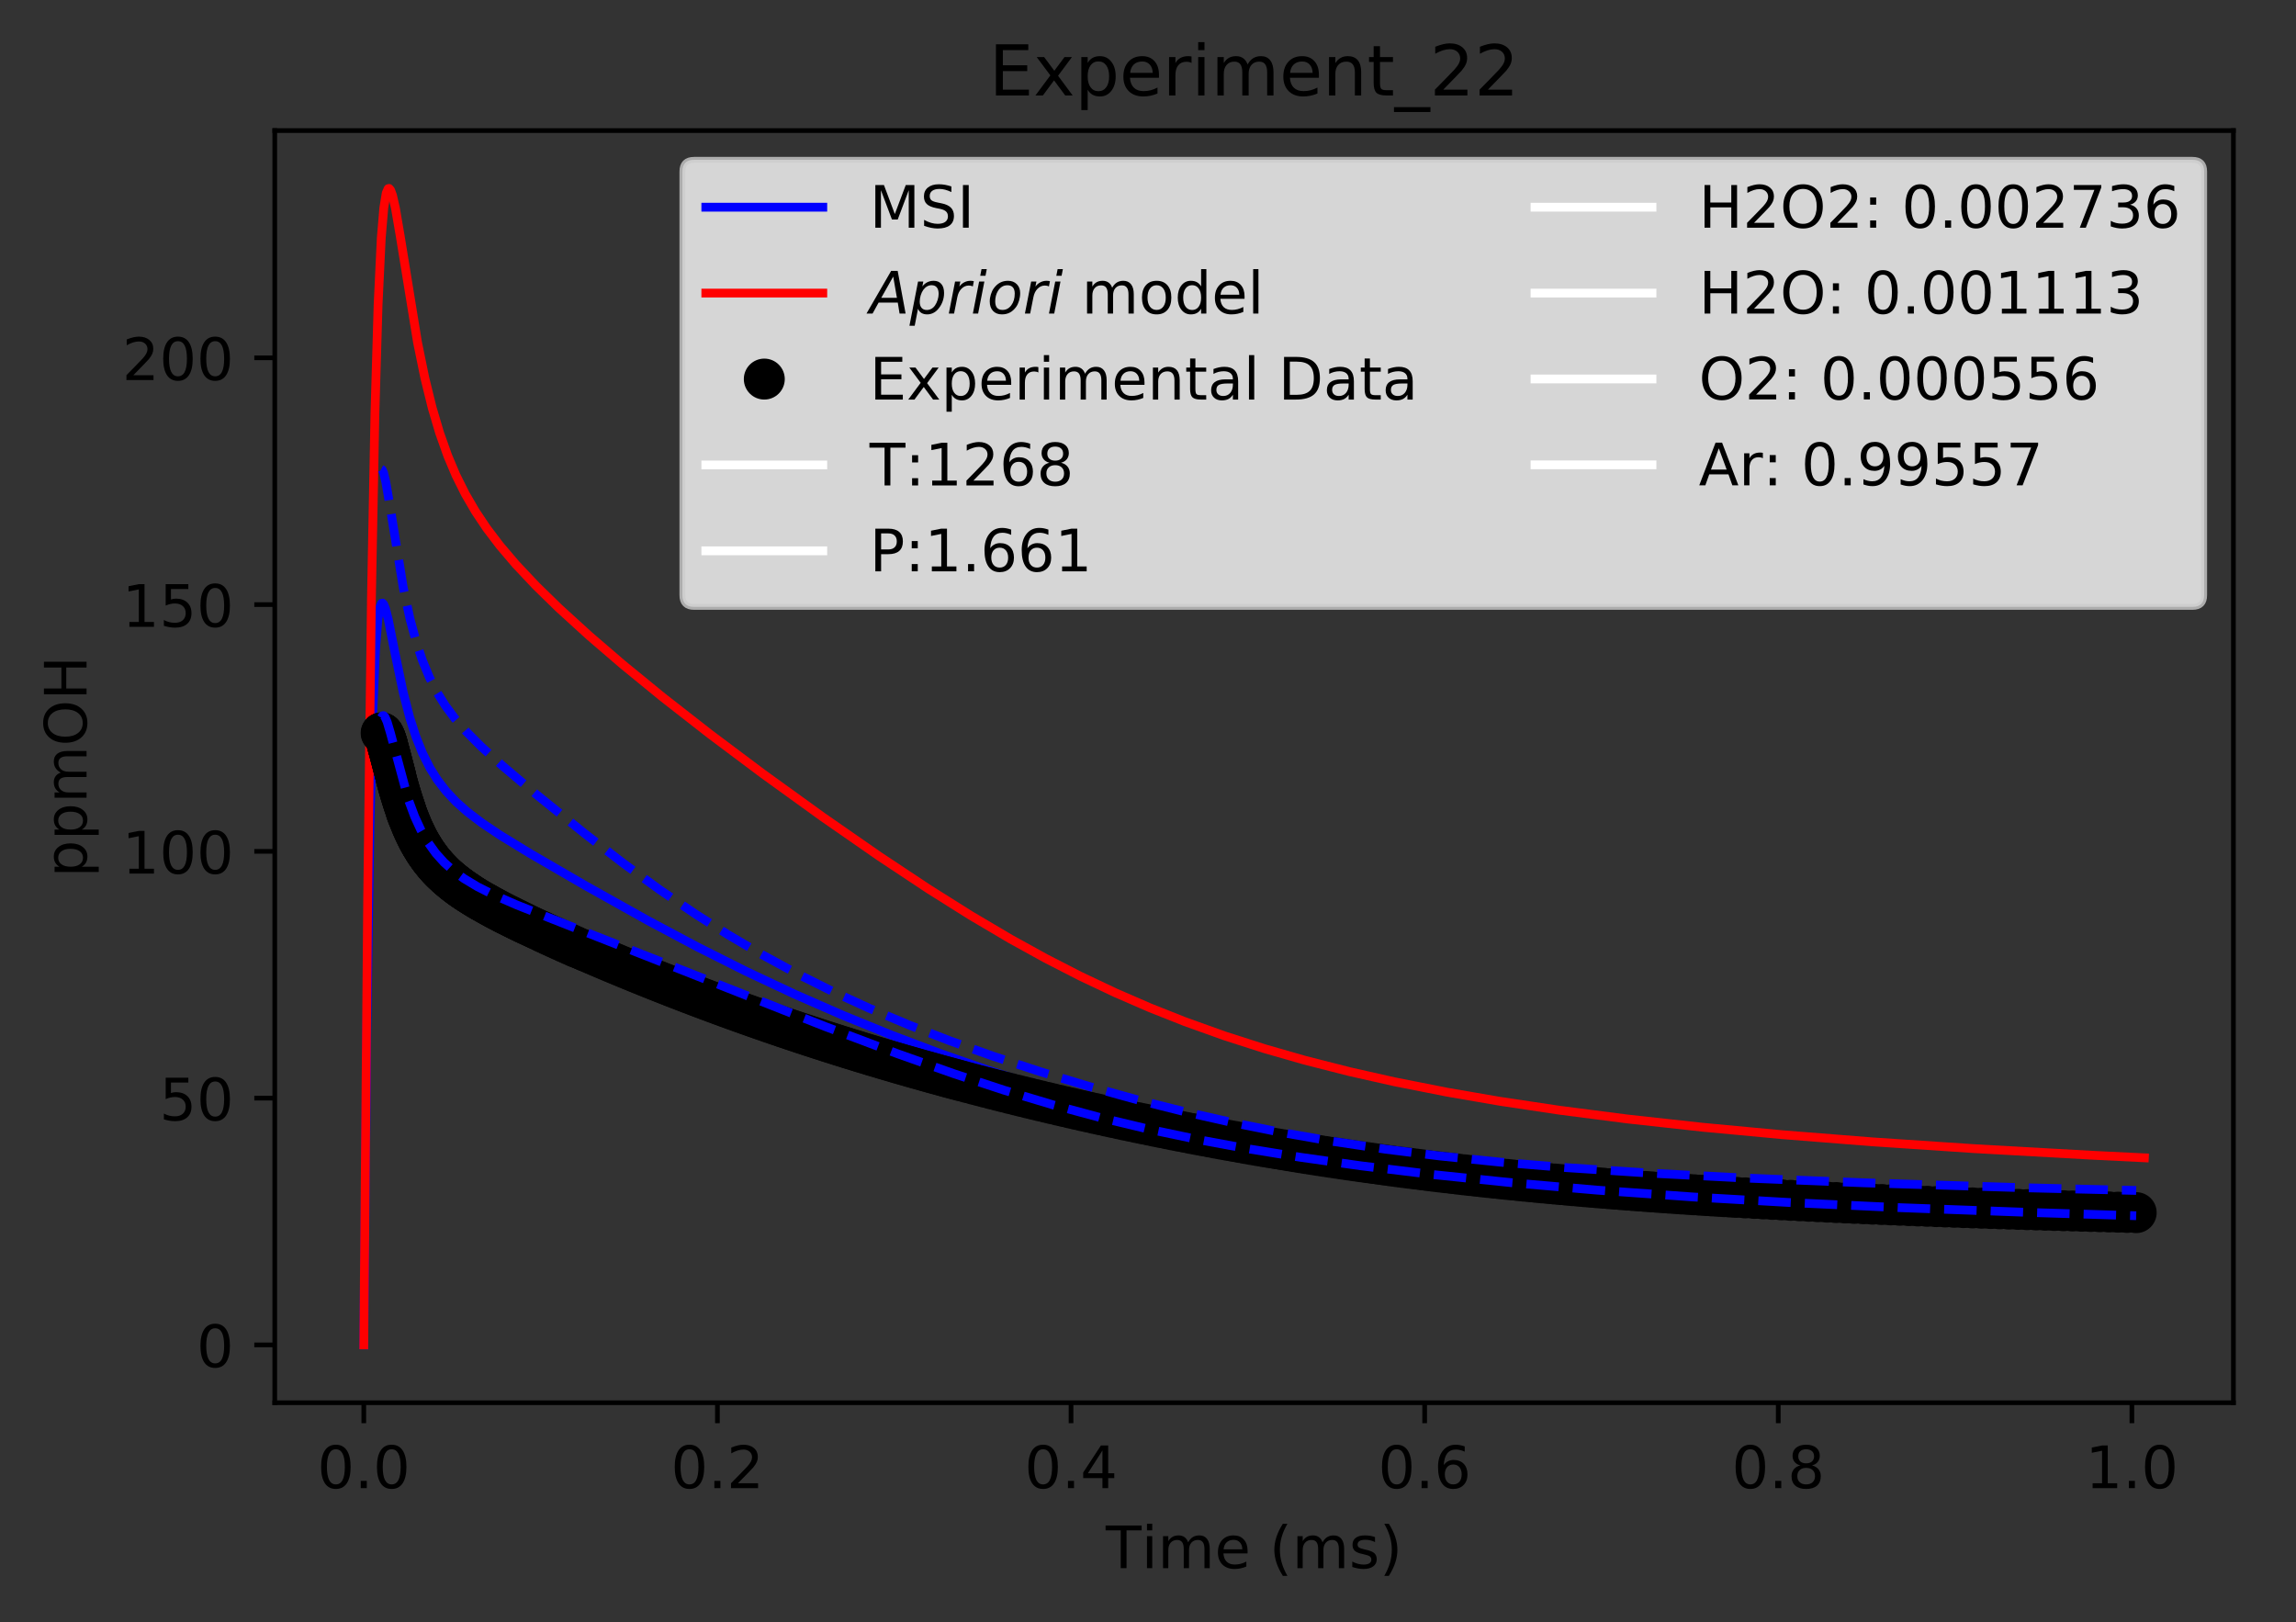 <?xml version="1.0" encoding="utf-8" standalone="no"?>
<!DOCTYPE svg PUBLIC "-//W3C//DTD SVG 1.1//EN"
  "http://www.w3.org/Graphics/SVG/1.1/DTD/svg11.dtd">
<!-- Created with matplotlib (https://matplotlib.org/) -->
<svg height="277.314pt" version="1.1" viewBox="0 0 392.466 277.314" width="392.466pt" xmlns="http://www.w3.org/2000/svg" xmlns:xlink="http://www.w3.org/1999/xlink">
 <rect x="0" y="0" width="392.466" height="277.314" fill="#333333" stroke="none"/>
 <defs>
  <style type="text/css">
*{stroke-linecap:butt;stroke-linejoin:round;}
  </style>
 </defs>
 <g id="figure_1">
  <g id="patch_1">
   <path d="M 0 277.314 
L 392.466 277.314 
L 392.466 0 
L 0 0 
z
" style="fill:none;"/>
  </g>
  <g id="axes_1">
   <g id="patch_2">
    <path d="M 46.966 239.758 
L 381.766 239.758 
L 381.766 22.318 
L 46.966 22.318 
z
" style="fill:none;"/>
   </g>
   <g id="matplotlib.axis_1">
    <g id="xtick_1">
     <g id="line2d_1">
      <defs>
       <path d="M 0 0 
L 0 3.5 
" id="me04e422316" style="stroke:#000000;stroke-width:0.8;"/>
      </defs>
      <g>
       <use style="stroke:#000000;stroke-width:0.8;" x="62.184" xlink:href="#me04e422316" y="239.758"/>
      </g>
     </g>
     <g id="text_1">
      <!-- 0.0 -->
      <defs>
       <path d="M 31.781 66.406 
Q 24.172 66.406 20.328 58.906 
Q 16.5 51.422 16.5 36.375 
Q 16.5 21.391 20.328 13.891 
Q 24.172 6.391 31.781 6.391 
Q 39.453 6.391 43.281 13.891 
Q 47.125 21.391 47.125 36.375 
Q 47.125 51.422 43.281 58.906 
Q 39.453 66.406 31.781 66.406 
z
M 31.781 74.219 
Q 44.047 74.219 50.516 64.516 
Q 56.984 54.828 56.984 36.375 
Q 56.984 17.969 50.516 8.266 
Q 44.047 -1.422 31.781 -1.422 
Q 19.531 -1.422 13.062 8.266 
Q 6.594 17.969 6.594 36.375 
Q 6.594 54.828 13.062 64.516 
Q 19.531 74.219 31.781 74.219 
z
" id="DejaVuSans-48"/>
       <path d="M 10.688 12.406 
L 21 12.406 
L 21 0 
L 10.688 0 
z
" id="DejaVuSans-46"/>
      </defs>
      <g transform="translate(54.232 254.357)scale(0.1 -0.1)">
       <use xlink:href="#DejaVuSans-48"/>
       <use x="63.623" xlink:href="#DejaVuSans-46"/>
       <use x="95.41" xlink:href="#DejaVuSans-48"/>
      </g>
     </g>
    </g>
    <g id="xtick_2">
     <g id="line2d_2">
      <g>
       <use style="stroke:#000000;stroke-width:0.8;" x="122.63" xlink:href="#me04e422316" y="239.758"/>
      </g>
     </g>
     <g id="text_2">
      <!-- 0.2 -->
      <defs>
       <path d="M 19.188 8.297 
L 53.609 8.297 
L 53.609 0 
L 7.328 0 
L 7.328 8.297 
Q 12.938 14.109 22.625 23.891 
Q 32.328 33.688 34.812 36.531 
Q 39.547 41.844 41.422 45.531 
Q 43.312 49.219 43.312 52.781 
Q 43.312 58.594 39.234 62.25 
Q 35.156 65.922 28.609 65.922 
Q 23.969 65.922 18.812 64.312 
Q 13.672 62.703 7.812 59.422 
L 7.812 69.391 
Q 13.766 71.781 18.938 73 
Q 24.125 74.219 28.422 74.219 
Q 39.75 74.219 46.484 68.547 
Q 53.219 62.891 53.219 53.422 
Q 53.219 48.922 51.531 44.891 
Q 49.859 40.875 45.406 35.406 
Q 44.188 33.984 37.641 27.219 
Q 31.109 20.453 19.188 8.297 
z
" id="DejaVuSans-50"/>
      </defs>
      <g transform="translate(114.678 254.357)scale(0.1 -0.1)">
       <use xlink:href="#DejaVuSans-48"/>
       <use x="63.623" xlink:href="#DejaVuSans-46"/>
       <use x="95.41" xlink:href="#DejaVuSans-50"/>
      </g>
     </g>
    </g>
    <g id="xtick_3">
     <g id="line2d_3">
      <g>
       <use style="stroke:#000000;stroke-width:0.8;" x="183.076" xlink:href="#me04e422316" y="239.758"/>
      </g>
     </g>
     <g id="text_3">
      <!-- 0.4 -->
      <defs>
       <path d="M 37.797 64.312 
L 12.891 25.391 
L 37.797 25.391 
z
M 35.203 72.906 
L 47.609 72.906 
L 47.609 25.391 
L 58.016 25.391 
L 58.016 17.188 
L 47.609 17.188 
L 47.609 0 
L 37.797 0 
L 37.797 17.188 
L 4.891 17.188 
L 4.891 26.703 
z
" id="DejaVuSans-52"/>
      </defs>
      <g transform="translate(175.124 254.357)scale(0.1 -0.1)">
       <use xlink:href="#DejaVuSans-48"/>
       <use x="63.623" xlink:href="#DejaVuSans-46"/>
       <use x="95.41" xlink:href="#DejaVuSans-52"/>
      </g>
     </g>
    </g>
    <g id="xtick_4">
     <g id="line2d_4">
      <g>
       <use style="stroke:#000000;stroke-width:0.8;" x="243.522" xlink:href="#me04e422316" y="239.758"/>
      </g>
     </g>
     <g id="text_4">
      <!-- 0.6 -->
      <defs>
       <path d="M 33.016 40.375 
Q 26.375 40.375 22.484 35.828 
Q 18.609 31.297 18.609 23.391 
Q 18.609 15.531 22.484 10.953 
Q 26.375 6.391 33.016 6.391 
Q 39.656 6.391 43.531 10.953 
Q 47.406 15.531 47.406 23.391 
Q 47.406 31.297 43.531 35.828 
Q 39.656 40.375 33.016 40.375 
z
M 52.594 71.297 
L 52.594 62.312 
Q 48.875 64.062 45.094 64.984 
Q 41.312 65.922 37.594 65.922 
Q 27.828 65.922 22.672 59.328 
Q 17.531 52.734 16.797 39.406 
Q 19.672 43.656 24.016 45.922 
Q 28.375 48.188 33.594 48.188 
Q 44.578 48.188 50.953 41.516 
Q 57.328 34.859 57.328 23.391 
Q 57.328 12.156 50.688 5.359 
Q 44.047 -1.422 33.016 -1.422 
Q 20.359 -1.422 13.672 8.266 
Q 6.984 17.969 6.984 36.375 
Q 6.984 53.656 15.188 63.938 
Q 23.391 74.219 37.203 74.219 
Q 40.922 74.219 44.703 73.484 
Q 48.484 72.75 52.594 71.297 
z
" id="DejaVuSans-54"/>
      </defs>
      <g transform="translate(235.57 254.357)scale(0.1 -0.1)">
       <use xlink:href="#DejaVuSans-48"/>
       <use x="63.623" xlink:href="#DejaVuSans-46"/>
       <use x="95.41" xlink:href="#DejaVuSans-54"/>
      </g>
     </g>
    </g>
    <g id="xtick_5">
     <g id="line2d_5">
      <g>
       <use style="stroke:#000000;stroke-width:0.8;" x="303.967" xlink:href="#me04e422316" y="239.758"/>
      </g>
     </g>
     <g id="text_5">
      <!-- 0.8 -->
      <defs>
       <path d="M 31.781 34.625 
Q 24.75 34.625 20.719 30.859 
Q 16.703 27.094 16.703 20.516 
Q 16.703 13.922 20.719 10.156 
Q 24.75 6.391 31.781 6.391 
Q 38.812 6.391 42.859 10.172 
Q 46.922 13.969 46.922 20.516 
Q 46.922 27.094 42.891 30.859 
Q 38.875 34.625 31.781 34.625 
z
M 21.922 38.812 
Q 15.578 40.375 12.031 44.719 
Q 8.5 49.078 8.5 55.328 
Q 8.5 64.062 14.719 69.141 
Q 20.953 74.219 31.781 74.219 
Q 42.672 74.219 48.875 69.141 
Q 55.078 64.062 55.078 55.328 
Q 55.078 49.078 51.531 44.719 
Q 48 40.375 41.703 38.812 
Q 48.828 37.156 52.797 32.312 
Q 56.781 27.484 56.781 20.516 
Q 56.781 9.906 50.312 4.234 
Q 43.844 -1.422 31.781 -1.422 
Q 19.734 -1.422 13.25 4.234 
Q 6.781 9.906 6.781 20.516 
Q 6.781 27.484 10.781 32.312 
Q 14.797 37.156 21.922 38.812 
z
M 18.312 54.391 
Q 18.312 48.734 21.844 45.562 
Q 25.391 42.391 31.781 42.391 
Q 38.141 42.391 41.719 45.562 
Q 45.312 48.734 45.312 54.391 
Q 45.312 60.062 41.719 63.234 
Q 38.141 66.406 31.781 66.406 
Q 25.391 66.406 21.844 63.234 
Q 18.312 60.062 18.312 54.391 
z
" id="DejaVuSans-56"/>
      </defs>
      <g transform="translate(296.016 254.357)scale(0.1 -0.1)">
       <use xlink:href="#DejaVuSans-48"/>
       <use x="63.623" xlink:href="#DejaVuSans-46"/>
       <use x="95.41" xlink:href="#DejaVuSans-56"/>
      </g>
     </g>
    </g>
    <g id="xtick_6">
     <g id="line2d_6">
      <g>
       <use style="stroke:#000000;stroke-width:0.8;" x="364.413" xlink:href="#me04e422316" y="239.758"/>
      </g>
     </g>
     <g id="text_6">
      <!-- 1.0 -->
      <defs>
       <path d="M 12.406 8.297 
L 28.516 8.297 
L 28.516 63.922 
L 10.984 60.406 
L 10.984 69.391 
L 28.422 72.906 
L 38.281 72.906 
L 38.281 8.297 
L 54.391 8.297 
L 54.391 0 
L 12.406 0 
z
" id="DejaVuSans-49"/>
      </defs>
      <g transform="translate(356.462 254.357)scale(0.1 -0.1)">
       <use xlink:href="#DejaVuSans-49"/>
       <use x="63.623" xlink:href="#DejaVuSans-46"/>
       <use x="95.41" xlink:href="#DejaVuSans-48"/>
      </g>
     </g>
    </g>
    <g id="text_7">
     <!-- Time (ms) -->
     <defs>
      <path d="M -0.297 72.906 
L 61.375 72.906 
L 61.375 64.594 
L 35.5 64.594 
L 35.5 0 
L 25.594 0 
L 25.594 64.594 
L -0.297 64.594 
z
" id="DejaVuSans-84"/>
      <path d="M 9.422 54.688 
L 18.406 54.688 
L 18.406 0 
L 9.422 0 
z
M 9.422 75.984 
L 18.406 75.984 
L 18.406 64.594 
L 9.422 64.594 
z
" id="DejaVuSans-105"/>
      <path d="M 52 44.188 
Q 55.375 50.25 60.062 53.125 
Q 64.75 56 71.094 56 
Q 79.641 56 84.281 50.016 
Q 88.922 44.047 88.922 33.016 
L 88.922 0 
L 79.891 0 
L 79.891 32.719 
Q 79.891 40.578 77.094 44.375 
Q 74.312 48.188 68.609 48.188 
Q 61.625 48.188 57.562 43.547 
Q 53.516 38.922 53.516 30.906 
L 53.516 0 
L 44.484 0 
L 44.484 32.719 
Q 44.484 40.625 41.703 44.406 
Q 38.922 48.188 33.109 48.188 
Q 26.219 48.188 22.156 43.531 
Q 18.109 38.875 18.109 30.906 
L 18.109 0 
L 9.078 0 
L 9.078 54.688 
L 18.109 54.688 
L 18.109 46.188 
Q 21.188 51.219 25.484 53.609 
Q 29.781 56 35.688 56 
Q 41.656 56 45.828 52.969 
Q 50 49.953 52 44.188 
z
" id="DejaVuSans-109"/>
      <path d="M 56.203 29.594 
L 56.203 25.203 
L 14.891 25.203 
Q 15.484 15.922 20.484 11.062 
Q 25.484 6.203 34.422 6.203 
Q 39.594 6.203 44.453 7.469 
Q 49.312 8.734 54.109 11.281 
L 54.109 2.781 
Q 49.266 0.734 44.188 -0.344 
Q 39.109 -1.422 33.891 -1.422 
Q 20.797 -1.422 13.156 6.188 
Q 5.516 13.812 5.516 26.812 
Q 5.516 40.234 12.766 48.109 
Q 20.016 56 32.328 56 
Q 43.359 56 49.781 48.891 
Q 56.203 41.797 56.203 29.594 
z
M 47.219 32.234 
Q 47.125 39.594 43.094 43.984 
Q 39.062 48.391 32.422 48.391 
Q 24.906 48.391 20.391 44.141 
Q 15.875 39.891 15.188 32.172 
z
" id="DejaVuSans-101"/>
      <path id="DejaVuSans-32"/>
      <path d="M 31 75.875 
Q 24.469 64.656 21.281 53.656 
Q 18.109 42.672 18.109 31.391 
Q 18.109 20.125 21.312 9.062 
Q 24.516 -2 31 -13.188 
L 23.188 -13.188 
Q 15.875 -1.703 12.234 9.375 
Q 8.594 20.453 8.594 31.391 
Q 8.594 42.281 12.203 53.312 
Q 15.828 64.359 23.188 75.875 
z
" id="DejaVuSans-40"/>
      <path d="M 44.281 53.078 
L 44.281 44.578 
Q 40.484 46.531 36.375 47.5 
Q 32.281 48.484 27.875 48.484 
Q 21.188 48.484 17.844 46.438 
Q 14.5 44.391 14.5 40.281 
Q 14.5 37.156 16.891 35.375 
Q 19.281 33.594 26.516 31.984 
L 29.594 31.297 
Q 39.156 29.25 43.188 25.516 
Q 47.219 21.781 47.219 15.094 
Q 47.219 7.469 41.188 3.016 
Q 35.156 -1.422 24.609 -1.422 
Q 20.219 -1.422 15.453 -0.562 
Q 10.688 0.297 5.422 2 
L 5.422 11.281 
Q 10.406 8.688 15.234 7.391 
Q 20.062 6.109 24.812 6.109 
Q 31.156 6.109 34.562 8.281 
Q 37.984 10.453 37.984 14.406 
Q 37.984 18.062 35.516 20.016 
Q 33.062 21.969 24.703 23.781 
L 21.578 24.516 
Q 13.234 26.266 9.516 29.906 
Q 5.812 33.547 5.812 39.891 
Q 5.812 47.609 11.281 51.797 
Q 16.75 56 26.812 56 
Q 31.781 56 36.172 55.266 
Q 40.578 54.547 44.281 53.078 
z
" id="DejaVuSans-115"/>
      <path d="M 8.016 75.875 
L 15.828 75.875 
Q 23.141 64.359 26.781 53.312 
Q 30.422 42.281 30.422 31.391 
Q 30.422 20.453 26.781 9.375 
Q 23.141 -1.703 15.828 -13.188 
L 8.016 -13.188 
Q 14.5 -2 17.703 9.062 
Q 20.906 20.125 20.906 31.391 
Q 20.906 42.672 17.703 53.656 
Q 14.5 64.656 8.016 75.875 
z
" id="DejaVuSans-41"/>
     </defs>
     <g transform="translate(189.012 268.035)scale(0.1 -0.1)">
      <use xlink:href="#DejaVuSans-84"/>
      <use x="61.037" xlink:href="#DejaVuSans-105"/>
      <use x="88.82" xlink:href="#DejaVuSans-109"/>
      <use x="186.232" xlink:href="#DejaVuSans-101"/>
      <use x="247.756" xlink:href="#DejaVuSans-32"/>
      <use x="279.543" xlink:href="#DejaVuSans-40"/>
      <use x="318.557" xlink:href="#DejaVuSans-109"/>
      <use x="415.969" xlink:href="#DejaVuSans-115"/>
      <use x="468.068" xlink:href="#DejaVuSans-41"/>
     </g>
    </g>
   </g>
   <g id="matplotlib.axis_2">
    <g id="ytick_1">
     <g id="line2d_7">
      <defs>
       <path d="M 0 0 
L -3.5 0 
" id="m651d1bf880" style="stroke:#000000;stroke-width:0.8;"/>
      </defs>
      <g>
       <use style="stroke:#000000;stroke-width:0.8;" x="46.966" xlink:href="#m651d1bf880" y="229.874"/>
      </g>
     </g>
     <g id="text_8">
      <!-- 0 -->
      <g transform="translate(33.603 233.674)scale(0.1 -0.1)">
       <use xlink:href="#DejaVuSans-48"/>
      </g>
     </g>
    </g>
    <g id="ytick_2">
     <g id="line2d_8">
      <g>
       <use style="stroke:#000000;stroke-width:0.8;" x="46.966" xlink:href="#m651d1bf880" y="187.696"/>
      </g>
     </g>
     <g id="text_9">
      <!-- 50 -->
      <defs>
       <path d="M 10.797 72.906 
L 49.516 72.906 
L 49.516 64.594 
L 19.828 64.594 
L 19.828 46.734 
Q 21.969 47.469 24.109 47.828 
Q 26.266 48.188 28.422 48.188 
Q 40.625 48.188 47.75 41.5 
Q 54.891 34.812 54.891 23.391 
Q 54.891 11.625 47.562 5.094 
Q 40.234 -1.422 26.906 -1.422 
Q 22.312 -1.422 17.547 -0.641 
Q 12.797 0.141 7.719 1.703 
L 7.719 11.625 
Q 12.109 9.234 16.797 8.062 
Q 21.484 6.891 26.703 6.891 
Q 35.156 6.891 40.078 11.328 
Q 45.016 15.766 45.016 23.391 
Q 45.016 31 40.078 35.438 
Q 35.156 39.891 26.703 39.891 
Q 22.75 39.891 18.812 39.016 
Q 14.891 38.141 10.797 36.281 
z
" id="DejaVuSans-53"/>
      </defs>
      <g transform="translate(27.241 191.495)scale(0.1 -0.1)">
       <use xlink:href="#DejaVuSans-53"/>
       <use x="63.623" xlink:href="#DejaVuSans-48"/>
      </g>
     </g>
    </g>
    <g id="ytick_3">
     <g id="line2d_9">
      <g>
       <use style="stroke:#000000;stroke-width:0.8;" x="46.966" xlink:href="#m651d1bf880" y="145.517"/>
      </g>
     </g>
     <g id="text_10">
      <!-- 100 -->
      <g transform="translate(20.878 149.316)scale(0.1 -0.1)">
       <use xlink:href="#DejaVuSans-49"/>
       <use x="63.623" xlink:href="#DejaVuSans-48"/>
       <use x="127.246" xlink:href="#DejaVuSans-48"/>
      </g>
     </g>
    </g>
    <g id="ytick_4">
     <g id="line2d_10">
      <g>
       <use style="stroke:#000000;stroke-width:0.8;" x="46.966" xlink:href="#m651d1bf880" y="103.338"/>
      </g>
     </g>
     <g id="text_11">
      <!-- 150 -->
      <g transform="translate(20.878 107.138)scale(0.1 -0.1)">
       <use xlink:href="#DejaVuSans-49"/>
       <use x="63.623" xlink:href="#DejaVuSans-53"/>
       <use x="127.246" xlink:href="#DejaVuSans-48"/>
      </g>
     </g>
    </g>
    <g id="ytick_5">
     <g id="line2d_11">
      <g>
       <use style="stroke:#000000;stroke-width:0.8;" x="46.966" xlink:href="#m651d1bf880" y="61.16"/>
      </g>
     </g>
     <g id="text_12">
      <!-- 200 -->
      <g transform="translate(20.878 64.959)scale(0.1 -0.1)">
       <use xlink:href="#DejaVuSans-50"/>
       <use x="63.623" xlink:href="#DejaVuSans-48"/>
       <use x="127.246" xlink:href="#DejaVuSans-48"/>
      </g>
     </g>
    </g>
    <g id="text_13">
     <!-- ppmOH -->
     <defs>
      <path d="M 18.109 8.203 
L 18.109 -20.797 
L 9.078 -20.797 
L 9.078 54.688 
L 18.109 54.688 
L 18.109 46.391 
Q 20.953 51.266 25.266 53.625 
Q 29.594 56 35.594 56 
Q 45.562 56 51.781 48.094 
Q 58.016 40.188 58.016 27.297 
Q 58.016 14.406 51.781 6.484 
Q 45.562 -1.422 35.594 -1.422 
Q 29.594 -1.422 25.266 0.953 
Q 20.953 3.328 18.109 8.203 
z
M 48.688 27.297 
Q 48.688 37.203 44.609 42.844 
Q 40.531 48.484 33.406 48.484 
Q 26.266 48.484 22.188 42.844 
Q 18.109 37.203 18.109 27.297 
Q 18.109 17.391 22.188 11.75 
Q 26.266 6.109 33.406 6.109 
Q 40.531 6.109 44.609 11.75 
Q 48.688 17.391 48.688 27.297 
z
" id="DejaVuSans-112"/>
      <path d="M 39.406 66.219 
Q 28.656 66.219 22.328 58.203 
Q 16.016 50.203 16.016 36.375 
Q 16.016 22.609 22.328 14.594 
Q 28.656 6.594 39.406 6.594 
Q 50.141 6.594 56.422 14.594 
Q 62.703 22.609 62.703 36.375 
Q 62.703 50.203 56.422 58.203 
Q 50.141 66.219 39.406 66.219 
z
M 39.406 74.219 
Q 54.734 74.219 63.906 63.938 
Q 73.094 53.656 73.094 36.375 
Q 73.094 19.141 63.906 8.859 
Q 54.734 -1.422 39.406 -1.422 
Q 24.031 -1.422 14.812 8.828 
Q 5.609 19.094 5.609 36.375 
Q 5.609 53.656 14.812 63.938 
Q 24.031 74.219 39.406 74.219 
z
" id="DejaVuSans-79"/>
      <path d="M 9.812 72.906 
L 19.672 72.906 
L 19.672 43.016 
L 55.516 43.016 
L 55.516 72.906 
L 65.375 72.906 
L 65.375 0 
L 55.516 0 
L 55.516 34.719 
L 19.672 34.719 
L 19.672 0 
L 9.812 0 
z
" id="DejaVuSans-72"/>
     </defs>
     <g transform="translate(14.798 149.953)rotate(-90)scale(0.1 -0.1)">
      <use xlink:href="#DejaVuSans-112"/>
      <use x="63.477" xlink:href="#DejaVuSans-112"/>
      <use x="126.953" xlink:href="#DejaVuSans-109"/>
      <use x="224.365" xlink:href="#DejaVuSans-79"/>
      <use x="303.076" xlink:href="#DejaVuSans-72"/>
     </g>
    </g>
   </g>
   <g id="line2d_12">
    <path clip-path="url(#p2453aaf14f)" d="M 62.184 229.874 
L 62.707 175.769 
L 63.234 141.281 
L 63.727 121.617 
L 64.18 111.128 
L 64.592 105.93 
L 64.963 103.699 
L 65.21 103.137 
L 65.396 103.082 
L 65.581 103.276 
L 65.89 104.027 
L 66.385 105.959 
L 67.437 111.233 
L 68.924 118.358 
L 70.04 122.659 
L 71.112 125.976 
L 72.234 128.764 
L 73.496 131.27 
L 74.762 133.292 
L 76.247 135.225 
L 77.944 137.035 
L 79.853 138.74 
L 82.325 140.628 
L 85.503 142.763 
L 90.565 145.861 
L 100.07 151.375 
L 110.809 157.382 
L 119.248 161.873 
L 127.525 166.029 
L 135.802 169.919 
L 144.079 173.545 
L 152.356 176.917 
L 160.633 180.043 
L 168.91 182.929 
L 177.186 185.578 
L 185.463 187.991 
L 193.74 190.173 
L 202.017 192.127 
L 210.294 193.865 
L 219.399 195.543 
L 228.503 197 
L 238.028 198.314 
L 249.259 199.625 
L 261.739 200.832 
L 275.466 201.917 
L 290.441 202.877 
L 309.168 203.833 
L 331.641 204.728 
L 357.045 205.517 
L 365.546 205.744 
L 365.546 205.744 
" style="fill:none;stroke:#0000ff;stroke-linecap:square;stroke-width:1.5;"/>
   </g>
   <g id="line2d_13">
    <path clip-path="url(#p2453aaf14f)" d="M 62.184 229.874 
L 62.848 153.442 
L 63.494 102.109 
L 64.088 70.663 
L 64.629 52.066 
L 65.171 40.721 
L 65.604 35.545 
L 66.017 33.004 
L 66.347 32.248 
L 66.512 32.206 
L 66.76 32.489 
L 67.09 33.387 
L 67.586 35.541 
L 68.412 40.35 
L 71.368 58.51 
L 72.621 64.619 
L 73.874 69.702 
L 75.149 74.004 
L 76.541 77.919 
L 77.933 81.211 
L 79.524 84.409 
L 81.257 87.393 
L 83.197 90.296 
L 85.431 93.239 
L 88.193 96.484 
L 91.649 100.15 
L 95.538 103.945 
L 100.741 108.683 
L 106.378 113.528 
L 113.262 119.158 
L 121.398 125.511 
L 130.402 132.259 
L 140.63 139.644 
L 150.29 146.355 
L 158.813 152.009 
L 165.916 156.474 
L 172.735 160.502 
L 178.702 163.795 
L 184.668 166.856 
L 190.635 169.681 
L 196.602 172.271 
L 202.568 174.635 
L 209.387 177.077 
L 216.206 179.263 
L 223.025 181.219 
L 230.697 183.174 
L 238.368 184.902 
L 247.364 186.681 
L 256.359 188.232 
L 266.64 189.773 
L 278.205 191.263 
L 291.071 192.677 
L 304.592 193.941 
L 320.043 195.167 
L 337.452 196.331 
L 357.819 197.468 
L 366.547 197.896 
L 366.547 197.896 
" style="fill:none;stroke:#ff0000;stroke-linecap:square;stroke-width:1.5;"/>
   </g>
   <g id="line2d_14">
    <defs>
     <path d="M 0 3 
C 0.796 3 1.559 2.684 2.121 2.121 
C 2.684 1.559 3 0.796 3 0 
C 3 -0.796 2.684 -1.559 2.121 -2.121 
C 1.559 -2.684 0.796 -3 0 -3 
C -0.796 -3 -1.559 -2.684 -2.121 -2.121 
C -2.684 -1.559 -3 -0.796 -3 0 
C -3 0.796 -2.684 1.559 -2.121 2.121 
C -1.559 2.684 -0.796 3 0 3 
z
" id="m10a8d0331d" style="stroke:#000000;"/>
    </defs>
    <g clip-path="url(#p2453aaf14f)">
     <use style="stroke:#000000;" x="65.155" xlink:href="#m10a8d0331d" y="125.297"/>
     <use style="stroke:#000000;" x="65.206" xlink:href="#m10a8d0331d" y="125.272"/>
     <use style="stroke:#000000;" x="65.267" xlink:href="#m10a8d0331d" y="125.27"/>
     <use style="stroke:#000000;" x="65.327" xlink:href="#m10a8d0331d" y="125.289"/>
     <use style="stroke:#000000;" x="65.387" xlink:href="#m10a8d0331d" y="125.327"/>
     <use style="stroke:#000000;" x="65.448" xlink:href="#m10a8d0331d" y="125.384"/>
     <use style="stroke:#000000;" x="65.508" xlink:href="#m10a8d0331d" y="125.458"/>
     <use style="stroke:#000000;" x="65.569" xlink:href="#m10a8d0331d" y="125.547"/>
     <use style="stroke:#000000;" x="65.629" xlink:href="#m10a8d0331d" y="125.651"/>
     <use style="stroke:#000000;" x="65.69" xlink:href="#m10a8d0331d" y="125.768"/>
     <use style="stroke:#000000;" x="65.75" xlink:href="#m10a8d0331d" y="125.899"/>
     <use style="stroke:#000000;" x="65.811" xlink:href="#m10a8d0331d" y="126.04"/>
     <use style="stroke:#000000;" x="65.871" xlink:href="#m10a8d0331d" y="126.192"/>
     <use style="stroke:#000000;" x="65.931" xlink:href="#m10a8d0331d" y="126.354"/>
     <use style="stroke:#000000;" x="65.992" xlink:href="#m10a8d0331d" y="126.524"/>
     <use style="stroke:#000000;" x="66.052" xlink:href="#m10a8d0331d" y="126.702"/>
     <use style="stroke:#000000;" x="66.113" xlink:href="#m10a8d0331d" y="126.888"/>
     <use style="stroke:#000000;" x="66.173" xlink:href="#m10a8d0331d" y="127.08"/>
     <use style="stroke:#000000;" x="66.234" xlink:href="#m10a8d0331d" y="127.278"/>
     <use style="stroke:#000000;" x="66.264" xlink:href="#m10a8d0331d" y="127.482"/>
     <use style="stroke:#000000;" x="66.324" xlink:href="#m10a8d0331d" y="127.691"/>
     <use style="stroke:#000000;" x="66.385" xlink:href="#m10a8d0331d" y="127.903"/>
     <use style="stroke:#000000;" x="66.445" xlink:href="#m10a8d0331d" y="128.119"/>
     <use style="stroke:#000000;" x="66.506" xlink:href="#m10a8d0331d" y="128.339"/>
     <use style="stroke:#000000;" x="66.566" xlink:href="#m10a8d0331d" y="128.562"/>
     <use style="stroke:#000000;" x="66.627" xlink:href="#m10a8d0331d" y="128.787"/>
     <use style="stroke:#000000;" x="66.687" xlink:href="#m10a8d0331d" y="129.015"/>
     <use style="stroke:#000000;" x="66.747" xlink:href="#m10a8d0331d" y="129.244"/>
     <use style="stroke:#000000;" x="66.808" xlink:href="#m10a8d0331d" y="129.474"/>
     <use style="stroke:#000000;" x="66.868" xlink:href="#m10a8d0331d" y="129.706"/>
     <use style="stroke:#000000;" x="66.929" xlink:href="#m10a8d0331d" y="129.939"/>
     <use style="stroke:#000000;" x="66.989" xlink:href="#m10a8d0331d" y="130.172"/>
     <use style="stroke:#000000;" x="67.05" xlink:href="#m10a8d0331d" y="130.404"/>
     <use style="stroke:#000000;" x="67.11" xlink:href="#m10a8d0331d" y="130.638"/>
     <use style="stroke:#000000;" x="67.171" xlink:href="#m10a8d0331d" y="130.872"/>
     <use style="stroke:#000000;" x="67.231" xlink:href="#m10a8d0331d" y="131.105"/>
     <use style="stroke:#000000;" x="67.291" xlink:href="#m10a8d0331d" y="131.337"/>
     <use style="stroke:#000000;" x="67.352" xlink:href="#m10a8d0331d" y="131.569"/>
     <use style="stroke:#000000;" x="67.412" xlink:href="#m10a8d0331d" y="131.801"/>
     <use style="stroke:#000000;" x="67.473" xlink:href="#m10a8d0331d" y="132.031"/>
     <use style="stroke:#000000;" x="67.533" xlink:href="#m10a8d0331d" y="132.26"/>
     <use style="stroke:#000000;" x="67.594" xlink:href="#m10a8d0331d" y="132.489"/>
     <use style="stroke:#000000;" x="67.654" xlink:href="#m10a8d0331d" y="132.716"/>
     <use style="stroke:#000000;" x="67.684" xlink:href="#m10a8d0331d" y="132.941"/>
     <use style="stroke:#000000;" x="67.745" xlink:href="#m10a8d0331d" y="133.165"/>
     <use style="stroke:#000000;" x="67.835" xlink:href="#m10a8d0331d" y="133.5"/>
     <use style="stroke:#000000;" x="67.926" xlink:href="#m10a8d0331d" y="133.83"/>
     <use style="stroke:#000000;" x="68.017" xlink:href="#m10a8d0331d" y="134.157"/>
     <use style="stroke:#000000;" x="68.108" xlink:href="#m10a8d0331d" y="134.479"/>
     <use style="stroke:#000000;" x="68.198" xlink:href="#m10a8d0331d" y="134.797"/>
     <use style="stroke:#000000;" x="68.289" xlink:href="#m10a8d0331d" y="135.111"/>
     <use style="stroke:#000000;" x="68.38" xlink:href="#m10a8d0331d" y="135.42"/>
     <use style="stroke:#000000;" x="68.47" xlink:href="#m10a8d0331d" y="135.726"/>
     <use style="stroke:#000000;" x="68.561" xlink:href="#m10a8d0331d" y="136.026"/>
     <use style="stroke:#000000;" x="68.652" xlink:href="#m10a8d0331d" y="136.321"/>
     <use style="stroke:#000000;" x="68.742" xlink:href="#m10a8d0331d" y="136.612"/>
     <use style="stroke:#000000;" x="68.833" xlink:href="#m10a8d0331d" y="136.898"/>
     <use style="stroke:#000000;" x="68.924" xlink:href="#m10a8d0331d" y="137.18"/>
     <use style="stroke:#000000;" x="69.014" xlink:href="#m10a8d0331d" y="137.457"/>
     <use style="stroke:#000000;" x="69.105" xlink:href="#m10a8d0331d" y="137.729"/>
     <use style="stroke:#000000;" x="69.196" xlink:href="#m10a8d0331d" y="137.997"/>
     <use style="stroke:#000000;" x="69.286" xlink:href="#m10a8d0331d" y="138.26"/>
     <use style="stroke:#000000;" x="69.377" xlink:href="#m10a8d0331d" y="138.519"/>
     <use style="stroke:#000000;" x="69.437" xlink:href="#m10a8d0331d" y="138.773"/>
     <use style="stroke:#000000;" x="69.528" xlink:href="#m10a8d0331d" y="139.022"/>
     <use style="stroke:#000000;" x="69.619" xlink:href="#m10a8d0331d" y="139.268"/>
     <use style="stroke:#000000;" x="69.709" xlink:href="#m10a8d0331d" y="139.508"/>
     <use style="stroke:#000000;" x="69.8" xlink:href="#m10a8d0331d" y="139.745"/>
     <use style="stroke:#000000;" x="69.951" xlink:href="#m10a8d0331d" y="140.094"/>
     <use style="stroke:#000000;" x="70.072" xlink:href="#m10a8d0331d" y="140.433"/>
     <use style="stroke:#000000;" x="70.223" xlink:href="#m10a8d0331d" y="140.763"/>
     <use style="stroke:#000000;" x="70.344" xlink:href="#m10a8d0331d" y="141.084"/>
     <use style="stroke:#000000;" x="70.465" xlink:href="#m10a8d0331d" y="141.397"/>
     <use style="stroke:#000000;" x="70.616" xlink:href="#m10a8d0331d" y="141.702"/>
     <use style="stroke:#000000;" x="70.737" xlink:href="#m10a8d0331d" y="141.998"/>
     <use style="stroke:#000000;" x="70.888" xlink:href="#m10a8d0331d" y="142.287"/>
     <use style="stroke:#000000;" x="71.009" xlink:href="#m10a8d0331d" y="142.568"/>
     <use style="stroke:#000000;" x="71.16" xlink:href="#m10a8d0331d" y="142.842"/>
     <use style="stroke:#000000;" x="71.281" xlink:href="#m10a8d0331d" y="143.11"/>
     <use style="stroke:#000000;" x="71.402" xlink:href="#m10a8d0331d" y="143.37"/>
     <use style="stroke:#000000;" x="71.553" xlink:href="#m10a8d0331d" y="143.624"/>
     <use style="stroke:#000000;" x="71.674" xlink:href="#m10a8d0331d" y="143.871"/>
     <use style="stroke:#000000;" x="71.825" xlink:href="#m10a8d0331d" y="144.113"/>
     <use style="stroke:#000000;" x="71.946" xlink:href="#m10a8d0331d" y="144.348"/>
     <use style="stroke:#000000;" x="72.097" xlink:href="#m10a8d0331d" y="144.577"/>
     <use style="stroke:#000000;" x="72.218" xlink:href="#m10a8d0331d" y="144.802"/>
     <use style="stroke:#000000;" x="72.369" xlink:href="#m10a8d0331d" y="145.021"/>
     <use style="stroke:#000000;" x="72.49" xlink:href="#m10a8d0331d" y="145.234"/>
     <use style="stroke:#000000;" x="72.611" xlink:href="#m10a8d0331d" y="145.443"/>
     <use style="stroke:#000000;" x="72.762" xlink:href="#m10a8d0331d" y="145.647"/>
     <use style="stroke:#000000;" x="72.883" xlink:href="#m10a8d0331d" y="145.846"/>
     <use style="stroke:#000000;" x="73.034" xlink:href="#m10a8d0331d" y="146.041"/>
     <use style="stroke:#000000;" x="73.155" xlink:href="#m10a8d0331d" y="146.232"/>
     <use style="stroke:#000000;" x="73.306" xlink:href="#m10a8d0331d" y="146.418"/>
     <use style="stroke:#000000;" x="73.427" xlink:href="#m10a8d0331d" y="146.6"/>
     <use style="stroke:#000000;" x="73.548" xlink:href="#m10a8d0331d" y="146.779"/>
     <use style="stroke:#000000;" x="73.699" xlink:href="#m10a8d0331d" y="146.953"/>
     <use style="stroke:#000000;" x="73.82" xlink:href="#m10a8d0331d" y="147.124"/>
     <use style="stroke:#000000;" x="73.971" xlink:href="#m10a8d0331d" y="147.292"/>
     <use style="stroke:#000000;" x="74.092" xlink:href="#m10a8d0331d" y="147.456"/>
     <use style="stroke:#000000;" x="74.243" xlink:href="#m10a8d0331d" y="147.617"/>
     <use style="stroke:#000000;" x="74.364" xlink:href="#m10a8d0331d" y="147.775"/>
     <use style="stroke:#000000;" x="74.485" xlink:href="#m10a8d0331d" y="147.929"/>
     <use style="stroke:#000000;" x="74.636" xlink:href="#m10a8d0331d" y="148.081"/>
     <use style="stroke:#000000;" x="74.757" xlink:href="#m10a8d0331d" y="148.23"/>
     <use style="stroke:#000000;" x="74.908" xlink:href="#m10a8d0331d" y="148.376"/>
     <use style="stroke:#000000;" x="75.029" xlink:href="#m10a8d0331d" y="148.52"/>
     <use style="stroke:#000000;" x="75.18" xlink:href="#m10a8d0331d" y="148.661"/>
     <use style="stroke:#000000;" x="75.301" xlink:href="#m10a8d0331d" y="148.799"/>
     <use style="stroke:#000000;" x="75.452" xlink:href="#m10a8d0331d" y="148.936"/>
     <use style="stroke:#000000;" x="75.573" xlink:href="#m10a8d0331d" y="149.069"/>
     <use style="stroke:#000000;" x="75.693" xlink:href="#m10a8d0331d" y="149.201"/>
     <use style="stroke:#000000;" x="75.905" xlink:href="#m10a8d0331d" y="149.395"/>
     <use style="stroke:#000000;" x="76.117" xlink:href="#m10a8d0331d" y="149.584"/>
     <use style="stroke:#000000;" x="76.298" xlink:href="#m10a8d0331d" y="149.768"/>
     <use style="stroke:#000000;" x="76.509" xlink:href="#m10a8d0331d" y="149.949"/>
     <use style="stroke:#000000;" x="76.721" xlink:href="#m10a8d0331d" y="150.126"/>
     <use style="stroke:#000000;" x="76.902" xlink:href="#m10a8d0331d" y="150.298"/>
     <use style="stroke:#000000;" x="77.114" xlink:href="#m10a8d0331d" y="150.468"/>
     <use style="stroke:#000000;" x="77.326" xlink:href="#m10a8d0331d" y="150.633"/>
     <use style="stroke:#000000;" x="77.507" xlink:href="#m10a8d0331d" y="150.796"/>
     <use style="stroke:#000000;" x="77.718" xlink:href="#m10a8d0331d" y="150.956"/>
     <use style="stroke:#000000;" x="77.93" xlink:href="#m10a8d0331d" y="151.112"/>
     <use style="stroke:#000000;" x="78.111" xlink:href="#m10a8d0331d" y="151.266"/>
     <use style="stroke:#000000;" x="78.323" xlink:href="#m10a8d0331d" y="151.417"/>
     <use style="stroke:#000000;" x="78.534" xlink:href="#m10a8d0331d" y="151.566"/>
     <use style="stroke:#000000;" x="78.716" xlink:href="#m10a8d0331d" y="151.712"/>
     <use style="stroke:#000000;" x="78.927" xlink:href="#m10a8d0331d" y="151.855"/>
     <use style="stroke:#000000;" x="79.139" xlink:href="#m10a8d0331d" y="151.997"/>
     <use style="stroke:#000000;" x="79.32" xlink:href="#m10a8d0331d" y="152.137"/>
     <use style="stroke:#000000;" x="79.532" xlink:href="#m10a8d0331d" y="152.274"/>
     <use style="stroke:#000000;" x="79.743" xlink:href="#m10a8d0331d" y="152.41"/>
     <use style="stroke:#000000;" x="79.925" xlink:href="#m10a8d0331d" y="152.544"/>
     <use style="stroke:#000000;" x="80.136" xlink:href="#m10a8d0331d" y="152.676"/>
     <use style="stroke:#000000;" x="80.438" xlink:href="#m10a8d0331d" y="152.872"/>
     <use style="stroke:#000000;" x="80.741" xlink:href="#m10a8d0331d" y="153.065"/>
     <use style="stroke:#000000;" x="81.043" xlink:href="#m10a8d0331d" y="153.255"/>
     <use style="stroke:#000000;" x="81.345" xlink:href="#m10a8d0331d" y="153.441"/>
     <use style="stroke:#000000;" x="81.647" xlink:href="#m10a8d0331d" y="153.625"/>
     <use style="stroke:#000000;" x="81.95" xlink:href="#m10a8d0331d" y="153.806"/>
     <use style="stroke:#000000;" x="82.252" xlink:href="#m10a8d0331d" y="153.984"/>
     <use style="stroke:#000000;" x="82.584" xlink:href="#m10a8d0331d" y="154.16"/>
     <use style="stroke:#000000;" x="82.887" xlink:href="#m10a8d0331d" y="154.334"/>
     <use style="stroke:#000000;" x="83.189" xlink:href="#m10a8d0331d" y="154.506"/>
     <use style="stroke:#000000;" x="83.491" xlink:href="#m10a8d0331d" y="154.675"/>
     <use style="stroke:#000000;" x="83.793" xlink:href="#m10a8d0331d" y="154.843"/>
     <use style="stroke:#000000;" x="84.095" xlink:href="#m10a8d0331d" y="155.009"/>
     <use style="stroke:#000000;" x="84.398" xlink:href="#m10a8d0331d" y="155.174"/>
     <use style="stroke:#000000;" x="84.7" xlink:href="#m10a8d0331d" y="155.337"/>
     <use style="stroke:#000000;" x="85.002" xlink:href="#m10a8d0331d" y="155.498"/>
     <use style="stroke:#000000;" x="85.304" xlink:href="#m10a8d0331d" y="155.658"/>
     <use style="stroke:#000000;" x="85.607" xlink:href="#m10a8d0331d" y="155.817"/>
     <use style="stroke:#000000;" x="85.909" xlink:href="#m10a8d0331d" y="155.974"/>
     <use style="stroke:#000000;" x="86.211" xlink:href="#m10a8d0331d" y="156.13"/>
     <use style="stroke:#000000;" x="86.513" xlink:href="#m10a8d0331d" y="156.286"/>
     <use style="stroke:#000000;" x="86.846" xlink:href="#m10a8d0331d" y="156.44"/>
     <use style="stroke:#000000;" x="87.148" xlink:href="#m10a8d0331d" y="156.593"/>
     <use style="stroke:#000000;" x="87.45" xlink:href="#m10a8d0331d" y="156.745"/>
     <use style="stroke:#000000;" x="87.752" xlink:href="#m10a8d0331d" y="156.896"/>
     <use style="stroke:#000000;" x="88.055" xlink:href="#m10a8d0331d" y="157.047"/>
     <use style="stroke:#000000;" x="88.357" xlink:href="#m10a8d0331d" y="157.196"/>
     <use style="stroke:#000000;" x="88.659" xlink:href="#m10a8d0331d" y="157.345"/>
     <use style="stroke:#000000;" x="88.961" xlink:href="#m10a8d0331d" y="157.493"/>
     <use style="stroke:#000000;" x="89.264" xlink:href="#m10a8d0331d" y="157.64"/>
     <use style="stroke:#000000;" x="89.566" xlink:href="#m10a8d0331d" y="157.787"/>
     <use style="stroke:#000000;" x="89.868" xlink:href="#m10a8d0331d" y="157.933"/>
     <use style="stroke:#000000;" x="90.321" xlink:href="#m10a8d0331d" y="158.151"/>
     <use style="stroke:#000000;" x="90.805" xlink:href="#m10a8d0331d" y="158.368"/>
     <use style="stroke:#000000;" x="91.258" xlink:href="#m10a8d0331d" y="158.583"/>
     <use style="stroke:#000000;" x="91.712" xlink:href="#m10a8d0331d" y="158.797"/>
     <use style="stroke:#000000;" x="92.165" xlink:href="#m10a8d0331d" y="159.01"/>
     <use style="stroke:#000000;" x="92.709" xlink:href="#m10a8d0331d" y="159.222"/>
     <use style="stroke:#000000;" x="93.011" xlink:href="#m10a8d0331d" y="159.433"/>
     <use style="stroke:#000000;" x="93.616" xlink:href="#m10a8d0331d" y="159.643"/>
     <use style="stroke:#000000;" x="93.918" xlink:href="#m10a8d0331d" y="159.852"/>
     <use style="stroke:#000000;" x="94.522" xlink:href="#m10a8d0331d" y="160.06"/>
     <use style="stroke:#000000;" x="94.825" xlink:href="#m10a8d0331d" y="160.267"/>
     <use style="stroke:#000000;" x="95.429" xlink:href="#m10a8d0331d" y="160.473"/>
     <use style="stroke:#000000;" x="95.731" xlink:href="#m10a8d0331d" y="160.679"/>
     <use style="stroke:#000000;" x="96.336" xlink:href="#m10a8d0331d" y="160.883"/>
     <use style="stroke:#000000;" x="96.638" xlink:href="#m10a8d0331d" y="161.087"/>
     <use style="stroke:#000000;" x="97.242" xlink:href="#m10a8d0331d" y="161.29"/>
     <use style="stroke:#000000;" x="97.545" xlink:href="#m10a8d0331d" y="161.493"/>
     <use style="stroke:#000000;" x="98.149" xlink:href="#m10a8d0331d" y="161.694"/>
     <use style="stroke:#000000;" x="98.451" xlink:href="#m10a8d0331d" y="161.895"/>
     <use style="stroke:#000000;" x="99.026" xlink:href="#m10a8d0331d" y="162.095"/>
     <use style="stroke:#000000;" x="99.483" xlink:href="#m10a8d0331d" y="162.294"/>
     <use style="stroke:#000000;" x="99.94" xlink:href="#m10a8d0331d" y="162.493"/>
     <use style="stroke:#000000;" x="100.398" xlink:href="#m10a8d0331d" y="162.691"/>
     <use style="stroke:#000000;" x="101.086" xlink:href="#m10a8d0331d" y="162.988"/>
     <use style="stroke:#000000;" x="101.775" xlink:href="#m10a8d0331d" y="163.283"/>
     <use style="stroke:#000000;" x="102.464" xlink:href="#m10a8d0331d" y="163.577"/>
     <use style="stroke:#000000;" x="103.152" xlink:href="#m10a8d0331d" y="163.87"/>
     <use style="stroke:#000000;" x="103.841" xlink:href="#m10a8d0331d" y="164.161"/>
     <use style="stroke:#000000;" x="104.529" xlink:href="#m10a8d0331d" y="164.451"/>
     <use style="stroke:#000000;" x="105.218" xlink:href="#m10a8d0331d" y="164.739"/>
     <use style="stroke:#000000;" x="105.906" xlink:href="#m10a8d0331d" y="165.026"/>
     <use style="stroke:#000000;" x="106.595" xlink:href="#m10a8d0331d" y="165.311"/>
     <use style="stroke:#000000;" x="107.284" xlink:href="#m10a8d0331d" y="165.596"/>
     <use style="stroke:#000000;" x="107.972" xlink:href="#m10a8d0331d" y="165.878"/>
     <use style="stroke:#000000;" x="108.661" xlink:href="#m10a8d0331d" y="166.16"/>
     <use style="stroke:#000000;" x="109.349" xlink:href="#m10a8d0331d" y="166.44"/>
     <use style="stroke:#000000;" x="110.038" xlink:href="#m10a8d0331d" y="166.719"/>
     <use style="stroke:#000000;" x="110.727" xlink:href="#m10a8d0331d" y="166.997"/>
     <use style="stroke:#000000;" x="111.415" xlink:href="#m10a8d0331d" y="167.273"/>
     <use style="stroke:#000000;" x="112.104" xlink:href="#m10a8d0331d" y="167.548"/>
     <use style="stroke:#000000;" x="112.792" xlink:href="#m10a8d0331d" y="167.821"/>
     <use style="stroke:#000000;" x="113.481" xlink:href="#m10a8d0331d" y="168.093"/>
     <use style="stroke:#000000;" x="114.169" xlink:href="#m10a8d0331d" y="168.364"/>
     <use style="stroke:#000000;" x="114.858" xlink:href="#m10a8d0331d" y="168.634"/>
     <use style="stroke:#000000;" x="115.547" xlink:href="#m10a8d0331d" y="168.902"/>
     <use style="stroke:#000000;" x="116.235" xlink:href="#m10a8d0331d" y="169.169"/>
     <use style="stroke:#000000;" x="116.924" xlink:href="#m10a8d0331d" y="169.435"/>
     <use style="stroke:#000000;" x="117.612" xlink:href="#m10a8d0331d" y="169.699"/>
     <use style="stroke:#000000;" x="118.301" xlink:href="#m10a8d0331d" y="169.963"/>
     <use style="stroke:#000000;" x="118.99" xlink:href="#m10a8d0331d" y="170.224"/>
     <use style="stroke:#000000;" x="119.678" xlink:href="#m10a8d0331d" y="170.485"/>
     <use style="stroke:#000000;" x="120.367" xlink:href="#m10a8d0331d" y="170.744"/>
     <use style="stroke:#000000;" x="121.055" xlink:href="#m10a8d0331d" y="171.002"/>
     <use style="stroke:#000000;" x="121.744" xlink:href="#m10a8d0331d" y="171.258"/>
     <use style="stroke:#000000;" x="122.432" xlink:href="#m10a8d0331d" y="171.514"/>
     <use style="stroke:#000000;" x="123.121" xlink:href="#m10a8d0331d" y="171.768"/>
     <use style="stroke:#000000;" x="123.81" xlink:href="#m10a8d0331d" y="172.02"/>
     <use style="stroke:#000000;" x="124.498" xlink:href="#m10a8d0331d" y="172.272"/>
     <use style="stroke:#000000;" x="125.187" xlink:href="#m10a8d0331d" y="172.522"/>
     <use style="stroke:#000000;" x="125.875" xlink:href="#m10a8d0331d" y="172.771"/>
     <use style="stroke:#000000;" x="126.564" xlink:href="#m10a8d0331d" y="173.018"/>
     <use style="stroke:#000000;" x="127.253" xlink:href="#m10a8d0331d" y="173.265"/>
     <use style="stroke:#000000;" x="127.941" xlink:href="#m10a8d0331d" y="173.51"/>
     <use style="stroke:#000000;" x="128.63" xlink:href="#m10a8d0331d" y="173.753"/>
     <use style="stroke:#000000;" x="129.318" xlink:href="#m10a8d0331d" y="173.996"/>
     <use style="stroke:#000000;" x="130.007" xlink:href="#m10a8d0331d" y="174.237"/>
     <use style="stroke:#000000;" x="130.695" xlink:href="#m10a8d0331d" y="174.477"/>
     <use style="stroke:#000000;" x="131.384" xlink:href="#m10a8d0331d" y="174.715"/>
     <use style="stroke:#000000;" x="132.073" xlink:href="#m10a8d0331d" y="174.953"/>
     <use style="stroke:#000000;" x="132.761" xlink:href="#m10a8d0331d" y="175.189"/>
     <use style="stroke:#000000;" x="133.45" xlink:href="#m10a8d0331d" y="175.424"/>
     <use style="stroke:#000000;" x="134.138" xlink:href="#m10a8d0331d" y="175.657"/>
     <use style="stroke:#000000;" x="134.827" xlink:href="#m10a8d0331d" y="175.89"/>
     <use style="stroke:#000000;" x="135.516" xlink:href="#m10a8d0331d" y="176.121"/>
     <use style="stroke:#000000;" x="136.204" xlink:href="#m10a8d0331d" y="176.351"/>
     <use style="stroke:#000000;" x="136.893" xlink:href="#m10a8d0331d" y="176.58"/>
     <use style="stroke:#000000;" x="137.581" xlink:href="#m10a8d0331d" y="176.807"/>
     <use style="stroke:#000000;" x="138.27" xlink:href="#m10a8d0331d" y="177.033"/>
     <use style="stroke:#000000;" x="138.958" xlink:href="#m10a8d0331d" y="177.258"/>
     <use style="stroke:#000000;" x="139.647" xlink:href="#m10a8d0331d" y="177.482"/>
     <use style="stroke:#000000;" x="140.336" xlink:href="#m10a8d0331d" y="177.705"/>
     <use style="stroke:#000000;" x="141.024" xlink:href="#m10a8d0331d" y="177.926"/>
     <use style="stroke:#000000;" x="141.713" xlink:href="#m10a8d0331d" y="178.146"/>
     <use style="stroke:#000000;" x="142.401" xlink:href="#m10a8d0331d" y="178.365"/>
     <use style="stroke:#000000;" x="143.09" xlink:href="#m10a8d0331d" y="178.583"/>
     <use style="stroke:#000000;" x="143.778" xlink:href="#m10a8d0331d" y="178.8"/>
     <use style="stroke:#000000;" x="144.467" xlink:href="#m10a8d0331d" y="179.015"/>
     <use style="stroke:#000000;" x="145.156" xlink:href="#m10a8d0331d" y="179.229"/>
     <use style="stroke:#000000;" x="145.844" xlink:href="#m10a8d0331d" y="179.443"/>
     <use style="stroke:#000000;" x="146.533" xlink:href="#m10a8d0331d" y="179.655"/>
     <use style="stroke:#000000;" x="147.221" xlink:href="#m10a8d0331d" y="179.865"/>
     <use style="stroke:#000000;" x="147.91" xlink:href="#m10a8d0331d" y="180.075"/>
     <use style="stroke:#000000;" x="148.599" xlink:href="#m10a8d0331d" y="180.284"/>
     <use style="stroke:#000000;" x="149.287" xlink:href="#m10a8d0331d" y="180.491"/>
     <use style="stroke:#000000;" x="149.975" xlink:href="#m10a8d0331d" y="180.697"/>
     <use style="stroke:#000000;" x="150.664" xlink:href="#m10a8d0331d" y="180.902"/>
     <use style="stroke:#000000;" x="151.353" xlink:href="#m10a8d0331d" y="181.106"/>
     <use style="stroke:#000000;" x="152.041" xlink:href="#m10a8d0331d" y="181.309"/>
     <use style="stroke:#000000;" x="152.73" xlink:href="#m10a8d0331d" y="181.511"/>
     <use style="stroke:#000000;" x="153.418" xlink:href="#m10a8d0331d" y="181.712"/>
     <use style="stroke:#000000;" x="154.107" xlink:href="#m10a8d0331d" y="181.912"/>
     <use style="stroke:#000000;" x="154.796" xlink:href="#m10a8d0331d" y="182.11"/>
     <use style="stroke:#000000;" x="155.484" xlink:href="#m10a8d0331d" y="182.308"/>
     <use style="stroke:#000000;" x="156.173" xlink:href="#m10a8d0331d" y="182.504"/>
     <use style="stroke:#000000;" x="156.861" xlink:href="#m10a8d0331d" y="182.699"/>
     <use style="stroke:#000000;" x="157.55" xlink:href="#m10a8d0331d" y="182.894"/>
     <use style="stroke:#000000;" x="158.238" xlink:href="#m10a8d0331d" y="183.087"/>
     <use style="stroke:#000000;" x="158.927" xlink:href="#m10a8d0331d" y="183.279"/>
     <use style="stroke:#000000;" x="159.616" xlink:href="#m10a8d0331d" y="183.47"/>
     <use style="stroke:#000000;" x="160.304" xlink:href="#m10a8d0331d" y="183.66"/>
     <use style="stroke:#000000;" x="160.993" xlink:href="#m10a8d0331d" y="183.85"/>
     <use style="stroke:#000000;" x="161.681" xlink:href="#m10a8d0331d" y="184.038"/>
     <use style="stroke:#000000;" x="162.37" xlink:href="#m10a8d0331d" y="184.225"/>
     <use style="stroke:#000000;" x="163.059" xlink:href="#m10a8d0331d" y="184.411"/>
     <use style="stroke:#000000;" x="163.747" xlink:href="#m10a8d0331d" y="184.596"/>
     <use style="stroke:#000000;" x="164.436" xlink:href="#m10a8d0331d" y="184.78"/>
     <use style="stroke:#000000;" x="165.47" xlink:href="#m10a8d0331d" y="185.054"/>
     <use style="stroke:#000000;" x="166.503" xlink:href="#m10a8d0331d" y="185.326"/>
     <use style="stroke:#000000;" x="167.537" xlink:href="#m10a8d0331d" y="185.596"/>
     <use style="stroke:#000000;" x="168.571" xlink:href="#m10a8d0331d" y="185.864"/>
     <use style="stroke:#000000;" x="169.605" xlink:href="#m10a8d0331d" y="186.13"/>
     <use style="stroke:#000000;" x="170.639" xlink:href="#m10a8d0331d" y="186.393"/>
     <use style="stroke:#000000;" x="171.673" xlink:href="#m10a8d0331d" y="186.654"/>
     <use style="stroke:#000000;" x="172.707" xlink:href="#m10a8d0331d" y="186.913"/>
     <use style="stroke:#000000;" x="173.741" xlink:href="#m10a8d0331d" y="187.17"/>
     <use style="stroke:#000000;" x="174.775" xlink:href="#m10a8d0331d" y="187.425"/>
     <use style="stroke:#000000;" x="175.809" xlink:href="#m10a8d0331d" y="187.678"/>
     <use style="stroke:#000000;" x="176.842" xlink:href="#m10a8d0331d" y="187.929"/>
     <use style="stroke:#000000;" x="177.876" xlink:href="#m10a8d0331d" y="188.178"/>
     <use style="stroke:#000000;" x="178.91" xlink:href="#m10a8d0331d" y="188.424"/>
     <use style="stroke:#000000;" x="179.944" xlink:href="#m10a8d0331d" y="188.669"/>
     <use style="stroke:#000000;" x="180.978" xlink:href="#m10a8d0331d" y="188.912"/>
     <use style="stroke:#000000;" x="182.012" xlink:href="#m10a8d0331d" y="189.152"/>
     <use style="stroke:#000000;" x="183.046" xlink:href="#m10a8d0331d" y="189.391"/>
     <use style="stroke:#000000;" x="184.08" xlink:href="#m10a8d0331d" y="189.627"/>
     <use style="stroke:#000000;" x="185.114" xlink:href="#m10a8d0331d" y="189.862"/>
     <use style="stroke:#000000;" x="186.147" xlink:href="#m10a8d0331d" y="190.095"/>
     <use style="stroke:#000000;" x="187.181" xlink:href="#m10a8d0331d" y="190.325"/>
     <use style="stroke:#000000;" x="188.215" xlink:href="#m10a8d0331d" y="190.554"/>
     <use style="stroke:#000000;" x="189.249" xlink:href="#m10a8d0331d" y="190.781"/>
     <use style="stroke:#000000;" x="190.283" xlink:href="#m10a8d0331d" y="191.005"/>
     <use style="stroke:#000000;" x="191.317" xlink:href="#m10a8d0331d" y="191.228"/>
     <use style="stroke:#000000;" x="192.351" xlink:href="#m10a8d0331d" y="191.449"/>
     <use style="stroke:#000000;" x="193.385" xlink:href="#m10a8d0331d" y="191.668"/>
     <use style="stroke:#000000;" x="194.418" xlink:href="#m10a8d0331d" y="191.885"/>
     <use style="stroke:#000000;" x="195.452" xlink:href="#m10a8d0331d" y="192.1"/>
     <use style="stroke:#000000;" x="196.486" xlink:href="#m10a8d0331d" y="192.313"/>
     <use style="stroke:#000000;" x="197.52" xlink:href="#m10a8d0331d" y="192.524"/>
     <use style="stroke:#000000;" x="198.554" xlink:href="#m10a8d0331d" y="192.734"/>
     <use style="stroke:#000000;" x="199.588" xlink:href="#m10a8d0331d" y="192.941"/>
     <use style="stroke:#000000;" x="200.622" xlink:href="#m10a8d0331d" y="193.146"/>
     <use style="stroke:#000000;" x="201.656" xlink:href="#m10a8d0331d" y="193.35"/>
     <use style="stroke:#000000;" x="202.689" xlink:href="#m10a8d0331d" y="193.552"/>
     <use style="stroke:#000000;" x="203.723" xlink:href="#m10a8d0331d" y="193.751"/>
     <use style="stroke:#000000;" x="204.757" xlink:href="#m10a8d0331d" y="193.949"/>
     <use style="stroke:#000000;" x="205.791" xlink:href="#m10a8d0331d" y="194.145"/>
     <use style="stroke:#000000;" x="206.825" xlink:href="#m10a8d0331d" y="194.339"/>
     <use style="stroke:#000000;" x="207.859" xlink:href="#m10a8d0331d" y="194.531"/>
     <use style="stroke:#000000;" x="208.893" xlink:href="#m10a8d0331d" y="194.721"/>
     <use style="stroke:#000000;" x="209.927" xlink:href="#m10a8d0331d" y="194.909"/>
     <use style="stroke:#000000;" x="210.961" xlink:href="#m10a8d0331d" y="195.095"/>
     <use style="stroke:#000000;" x="211.994" xlink:href="#m10a8d0331d" y="195.28"/>
     <use style="stroke:#000000;" x="213.028" xlink:href="#m10a8d0331d" y="195.462"/>
     <use style="stroke:#000000;" x="214.062" xlink:href="#m10a8d0331d" y="195.643"/>
     <use style="stroke:#000000;" x="215.096" xlink:href="#m10a8d0331d" y="195.822"/>
     <use style="stroke:#000000;" x="216.13" xlink:href="#m10a8d0331d" y="195.999"/>
     <use style="stroke:#000000;" x="217.164" xlink:href="#m10a8d0331d" y="196.174"/>
     <use style="stroke:#000000;" x="218.198" xlink:href="#m10a8d0331d" y="196.347"/>
     <use style="stroke:#000000;" x="219.232" xlink:href="#m10a8d0331d" y="196.518"/>
     <use style="stroke:#000000;" x="220.266" xlink:href="#m10a8d0331d" y="196.687"/>
     <use style="stroke:#000000;" x="221.3" xlink:href="#m10a8d0331d" y="196.854"/>
     <use style="stroke:#000000;" x="222.333" xlink:href="#m10a8d0331d" y="197.02"/>
     <use style="stroke:#000000;" x="223.367" xlink:href="#m10a8d0331d" y="197.184"/>
     <use style="stroke:#000000;" x="224.401" xlink:href="#m10a8d0331d" y="197.345"/>
     <use style="stroke:#000000;" x="225.435" xlink:href="#m10a8d0331d" y="197.505"/>
     <use style="stroke:#000000;" x="226.469" xlink:href="#m10a8d0331d" y="197.663"/>
     <use style="stroke:#000000;" x="227.503" xlink:href="#m10a8d0331d" y="197.819"/>
     <use style="stroke:#000000;" x="228.537" xlink:href="#m10a8d0331d" y="197.974"/>
     <use style="stroke:#000000;" x="229.571" xlink:href="#m10a8d0331d" y="198.126"/>
     <use style="stroke:#000000;" x="230.605" xlink:href="#m10a8d0331d" y="198.277"/>
     <use style="stroke:#000000;" x="231.639" xlink:href="#m10a8d0331d" y="198.426"/>
     <use style="stroke:#000000;" x="232.672" xlink:href="#m10a8d0331d" y="198.573"/>
     <use style="stroke:#000000;" x="233.706" xlink:href="#m10a8d0331d" y="198.718"/>
     <use style="stroke:#000000;" x="234.74" xlink:href="#m10a8d0331d" y="198.861"/>
     <use style="stroke:#000000;" x="235.774" xlink:href="#m10a8d0331d" y="199.003"/>
     <use style="stroke:#000000;" x="236.808" xlink:href="#m10a8d0331d" y="199.143"/>
     <use style="stroke:#000000;" x="237.842" xlink:href="#m10a8d0331d" y="199.281"/>
     <use style="stroke:#000000;" x="238.876" xlink:href="#m10a8d0331d" y="199.417"/>
     <use style="stroke:#000000;" x="239.909" xlink:href="#m10a8d0331d" y="199.552"/>
     <use style="stroke:#000000;" x="240.943" xlink:href="#m10a8d0331d" y="199.684"/>
     <use style="stroke:#000000;" x="241.977" xlink:href="#m10a8d0331d" y="199.815"/>
     <use style="stroke:#000000;" x="243.011" xlink:href="#m10a8d0331d" y="199.945"/>
     <use style="stroke:#000000;" x="244.045" xlink:href="#m10a8d0331d" y="200.072"/>
     <use style="stroke:#000000;" x="245.079" xlink:href="#m10a8d0331d" y="200.198"/>
     <use style="stroke:#000000;" x="246.113" xlink:href="#m10a8d0331d" y="200.322"/>
     <use style="stroke:#000000;" x="247.147" xlink:href="#m10a8d0331d" y="200.445"/>
     <use style="stroke:#000000;" x="248.18" xlink:href="#m10a8d0331d" y="200.566"/>
     <use style="stroke:#000000;" x="249.214" xlink:href="#m10a8d0331d" y="200.685"/>
     <use style="stroke:#000000;" x="250.248" xlink:href="#m10a8d0331d" y="200.803"/>
     <use style="stroke:#000000;" x="251.282" xlink:href="#m10a8d0331d" y="200.919"/>
     <use style="stroke:#000000;" x="252.316" xlink:href="#m10a8d0331d" y="201.033"/>
     <use style="stroke:#000000;" x="253.35" xlink:href="#m10a8d0331d" y="201.146"/>
     <use style="stroke:#000000;" x="254.384" xlink:href="#m10a8d0331d" y="201.257"/>
     <use style="stroke:#000000;" x="255.418" xlink:href="#m10a8d0331d" y="201.367"/>
     <use style="stroke:#000000;" x="256.452" xlink:href="#m10a8d0331d" y="201.475"/>
     <use style="stroke:#000000;" x="257.485" xlink:href="#m10a8d0331d" y="201.581"/>
     <use style="stroke:#000000;" x="258.519" xlink:href="#m10a8d0331d" y="201.686"/>
     <use style="stroke:#000000;" x="259.553" xlink:href="#m10a8d0331d" y="201.79"/>
     <use style="stroke:#000000;" x="260.587" xlink:href="#m10a8d0331d" y="201.892"/>
     <use style="stroke:#000000;" x="261.621" xlink:href="#m10a8d0331d" y="201.992"/>
     <use style="stroke:#000000;" x="262.655" xlink:href="#m10a8d0331d" y="202.092"/>
     <use style="stroke:#000000;" x="263.689" xlink:href="#m10a8d0331d" y="202.189"/>
     <use style="stroke:#000000;" x="264.723" xlink:href="#m10a8d0331d" y="202.286"/>
     <use style="stroke:#000000;" x="265.757" xlink:href="#m10a8d0331d" y="202.38"/>
     <use style="stroke:#000000;" x="266.791" xlink:href="#m10a8d0331d" y="202.474"/>
     <use style="stroke:#000000;" x="267.824" xlink:href="#m10a8d0331d" y="202.566"/>
     <use style="stroke:#000000;" x="268.858" xlink:href="#m10a8d0331d" y="202.657"/>
     <use style="stroke:#000000;" x="269.892" xlink:href="#m10a8d0331d" y="202.746"/>
     <use style="stroke:#000000;" x="270.926" xlink:href="#m10a8d0331d" y="202.834"/>
     <use style="stroke:#000000;" x="271.96" xlink:href="#m10a8d0331d" y="202.921"/>
     <use style="stroke:#000000;" x="272.994" xlink:href="#m10a8d0331d" y="203.007"/>
     <use style="stroke:#000000;" x="274.028" xlink:href="#m10a8d0331d" y="203.091"/>
     <use style="stroke:#000000;" x="275.062" xlink:href="#m10a8d0331d" y="203.174"/>
     <use style="stroke:#000000;" x="276.096" xlink:href="#m10a8d0331d" y="203.256"/>
     <use style="stroke:#000000;" x="277.129" xlink:href="#m10a8d0331d" y="203.336"/>
     <use style="stroke:#000000;" x="278.163" xlink:href="#m10a8d0331d" y="203.416"/>
     <use style="stroke:#000000;" x="279.197" xlink:href="#m10a8d0331d" y="203.494"/>
     <use style="stroke:#000000;" x="280.231" xlink:href="#m10a8d0331d" y="203.571"/>
     <use style="stroke:#000000;" x="281.265" xlink:href="#m10a8d0331d" y="203.647"/>
     <use style="stroke:#000000;" x="282.299" xlink:href="#m10a8d0331d" y="203.722"/>
     <use style="stroke:#000000;" x="283.333" xlink:href="#m10a8d0331d" y="203.795"/>
     <use style="stroke:#000000;" x="284.367" xlink:href="#m10a8d0331d" y="203.868"/>
     <use style="stroke:#000000;" x="285.401" xlink:href="#m10a8d0331d" y="203.939"/>
     <use style="stroke:#000000;" x="286.434" xlink:href="#m10a8d0331d" y="204.01"/>
     <use style="stroke:#000000;" x="287.468" xlink:href="#m10a8d0331d" y="204.079"/>
     <use style="stroke:#000000;" x="288.502" xlink:href="#m10a8d0331d" y="204.147"/>
     <use style="stroke:#000000;" x="289.536" xlink:href="#m10a8d0331d" y="204.215"/>
     <use style="stroke:#000000;" x="290.57" xlink:href="#m10a8d0331d" y="204.281"/>
     <use style="stroke:#000000;" x="291.604" xlink:href="#m10a8d0331d" y="204.346"/>
     <use style="stroke:#000000;" x="292.638" xlink:href="#m10a8d0331d" y="204.411"/>
     <use style="stroke:#000000;" x="293.671" xlink:href="#m10a8d0331d" y="204.474"/>
     <use style="stroke:#000000;" x="294.705" xlink:href="#m10a8d0331d" y="204.537"/>
     <use style="stroke:#000000;" x="295.739" xlink:href="#m10a8d0331d" y="204.598"/>
     <use style="stroke:#000000;" x="296.773" xlink:href="#m10a8d0331d" y="204.659"/>
     <use style="stroke:#000000;" x="298.327" xlink:href="#m10a8d0331d" y="204.748"/>
     <use style="stroke:#000000;" x="299.881" xlink:href="#m10a8d0331d" y="204.836"/>
     <use style="stroke:#000000;" x="301.435" xlink:href="#m10a8d0331d" y="204.921"/>
     <use style="stroke:#000000;" x="302.989" xlink:href="#m10a8d0331d" y="205.005"/>
     <use style="stroke:#000000;" x="304.543" xlink:href="#m10a8d0331d" y="205.087"/>
     <use style="stroke:#000000;" x="306.097" xlink:href="#m10a8d0331d" y="205.167"/>
     <use style="stroke:#000000;" x="307.651" xlink:href="#m10a8d0331d" y="205.245"/>
     <use style="stroke:#000000;" x="309.205" xlink:href="#m10a8d0331d" y="205.322"/>
     <use style="stroke:#000000;" x="310.759" xlink:href="#m10a8d0331d" y="205.397"/>
     <use style="stroke:#000000;" x="312.313" xlink:href="#m10a8d0331d" y="205.471"/>
     <use style="stroke:#000000;" x="313.866" xlink:href="#m10a8d0331d" y="205.543"/>
     <use style="stroke:#000000;" x="315.42" xlink:href="#m10a8d0331d" y="205.613"/>
     <use style="stroke:#000000;" x="316.975" xlink:href="#m10a8d0331d" y="205.682"/>
     <use style="stroke:#000000;" x="318.528" xlink:href="#m10a8d0331d" y="205.749"/>
     <use style="stroke:#000000;" x="320.082" xlink:href="#m10a8d0331d" y="205.816"/>
     <use style="stroke:#000000;" x="321.636" xlink:href="#m10a8d0331d" y="205.88"/>
     <use style="stroke:#000000;" x="323.19" xlink:href="#m10a8d0331d" y="205.944"/>
     <use style="stroke:#000000;" x="324.744" xlink:href="#m10a8d0331d" y="206.006"/>
     <use style="stroke:#000000;" x="326.298" xlink:href="#m10a8d0331d" y="206.067"/>
     <use style="stroke:#000000;" x="327.852" xlink:href="#m10a8d0331d" y="206.126"/>
     <use style="stroke:#000000;" x="329.406" xlink:href="#m10a8d0331d" y="206.185"/>
     <use style="stroke:#000000;" x="330.96" xlink:href="#m10a8d0331d" y="206.242"/>
     <use style="stroke:#000000;" x="332.514" xlink:href="#m10a8d0331d" y="206.298"/>
     <use style="stroke:#000000;" x="334.068" xlink:href="#m10a8d0331d" y="206.353"/>
     <use style="stroke:#000000;" x="335.622" xlink:href="#m10a8d0331d" y="206.408"/>
     <use style="stroke:#000000;" x="337.176" xlink:href="#m10a8d0331d" y="206.461"/>
     <use style="stroke:#000000;" x="338.73" xlink:href="#m10a8d0331d" y="206.513"/>
     <use style="stroke:#000000;" x="340.283" xlink:href="#m10a8d0331d" y="206.564"/>
     <use style="stroke:#000000;" x="341.837" xlink:href="#m10a8d0331d" y="206.614"/>
     <use style="stroke:#000000;" x="343.391" xlink:href="#m10a8d0331d" y="206.663"/>
     <use style="stroke:#000000;" x="344.945" xlink:href="#m10a8d0331d" y="206.711"/>
     <use style="stroke:#000000;" x="346.499" xlink:href="#m10a8d0331d" y="206.759"/>
     <use style="stroke:#000000;" x="348.053" xlink:href="#m10a8d0331d" y="206.805"/>
     <use style="stroke:#000000;" x="349.607" xlink:href="#m10a8d0331d" y="206.851"/>
     <use style="stroke:#000000;" x="351.161" xlink:href="#m10a8d0331d" y="206.896"/>
     <use style="stroke:#000000;" x="352.715" xlink:href="#m10a8d0331d" y="206.94"/>
     <use style="stroke:#000000;" x="354.269" xlink:href="#m10a8d0331d" y="206.983"/>
     <use style="stroke:#000000;" x="355.823" xlink:href="#m10a8d0331d" y="207.026"/>
     <use style="stroke:#000000;" x="357.377" xlink:href="#m10a8d0331d" y="207.068"/>
     <use style="stroke:#000000;" x="358.931" xlink:href="#m10a8d0331d" y="207.109"/>
     <use style="stroke:#000000;" x="360.485" xlink:href="#m10a8d0331d" y="207.15"/>
     <use style="stroke:#000000;" x="362.038" xlink:href="#m10a8d0331d" y="207.19"/>
     <use style="stroke:#000000;" x="363.593" xlink:href="#m10a8d0331d" y="207.229"/>
     <use style="stroke:#000000;" x="365.148" xlink:href="#m10a8d0331d" y="207.267"/>
    </g>
   </g>
   <g id="line2d_15">
    <path clip-path="url(#p2453aaf14f)" d="M 65.155 80.198 
L 65.327 80.287 
L 65.569 80.828 
L 65.931 82.295 
L 66.627 86.32 
L 68.924 100.393 
L 70.072 105.745 
L 71.16 109.772 
L 72.218 112.926 
L 73.427 115.836 
L 74.757 118.424 
L 76.117 120.604 
L 77.718 122.764 
L 79.743 125.091 
L 82.252 127.607 
L 85.909 130.914 
L 91.712 135.819 
L 99.94 142.472 
L 106.595 147.596 
L 112.792 152.1 
L 118.99 156.309 
L 124.498 159.793 
L 130.007 163.037 
L 136.204 166.407 
L 142.401 169.502 
L 148.599 172.345 
L 155.484 175.241 
L 162.37 177.901 
L 169.605 180.479 
L 177.876 183.195 
L 186.147 185.694 
L 194.418 187.985 
L 202.689 190.068 
L 210.961 191.938 
L 219.232 193.595 
L 227.503 195.039 
L 236.808 196.424 
L 246.113 197.581 
L 256.452 198.638 
L 267.824 199.581 
L 282.299 200.53 
L 298.327 201.354 
L 318.528 202.164 
L 346.499 203.026 
L 365.148 203.475 
L 365.148 203.475 
" style="fill:none;stroke:#0000ff;stroke-dasharray:5.55,2.4;stroke-dashoffset:0;stroke-width:1.5;"/>
   </g>
   <g id="line2d_16">
    <path clip-path="url(#p2453aaf14f)" d="M 65.155 122.686 
L 65.387 122.332 
L 65.569 122.313 
L 65.811 122.564 
L 66.173 123.377 
L 66.747 125.313 
L 69.8 136.665 
L 70.888 139.585 
L 71.946 141.879 
L 73.155 143.986 
L 74.485 145.833 
L 75.905 147.412 
L 77.507 148.851 
L 79.32 150.177 
L 81.647 151.576 
L 84.398 152.962 
L 88.357 154.689 
L 95.731 157.606 
L 116.235 165.669 
L 141.024 175.448 
L 153.418 180.109 
L 163.059 183.524 
L 171.673 186.353 
L 179.944 188.832 
L 188.215 191.06 
L 196.486 193.035 
L 204.757 194.775 
L 213.028 196.305 
L 222.333 197.812 
L 232.672 199.27 
L 245.079 200.777 
L 258.519 202.165 
L 272.994 203.422 
L 289.536 204.598 
L 306.097 205.55 
L 324.744 206.417 
L 348.053 207.272 
L 365.148 207.798 
L 365.148 207.798 
" style="fill:none;stroke:#0000ff;stroke-dasharray:5.55,2.4;stroke-dashoffset:0;stroke-width:1.5;"/>
   </g>
   <g id="line2d_17"/>
   <g id="line2d_18"/>
   <g id="line2d_19"/>
   <g id="line2d_20"/>
   <g id="line2d_21"/>
   <g id="line2d_22"/>
   <g id="patch_3">
    <path d="M 46.966 239.758 
L 46.966 22.318 
" style="fill:none;stroke:#000000;stroke-linecap:square;stroke-linejoin:miter;stroke-width:0.8;"/>
   </g>
   <g id="patch_4">
    <path d="M 381.766 239.758 
L 381.766 22.318 
" style="fill:none;stroke:#000000;stroke-linecap:square;stroke-linejoin:miter;stroke-width:0.8;"/>
   </g>
   <g id="patch_5">
    <path d="M 46.966 239.758 
L 381.766 239.758 
" style="fill:none;stroke:#000000;stroke-linecap:square;stroke-linejoin:miter;stroke-width:0.8;"/>
   </g>
   <g id="patch_6">
    <path d="M 46.966 22.318 
L 381.766 22.318 
" style="fill:none;stroke:#000000;stroke-linecap:square;stroke-linejoin:miter;stroke-width:0.8;"/>
   </g>
   <g id="text_14">
    <!-- Experiment_22 -->
    <defs>
     <path d="M 9.812 72.906 
L 55.906 72.906 
L 55.906 64.594 
L 19.672 64.594 
L 19.672 43.016 
L 54.391 43.016 
L 54.391 34.719 
L 19.672 34.719 
L 19.672 8.297 
L 56.781 8.297 
L 56.781 0 
L 9.812 0 
z
" id="DejaVuSans-69"/>
     <path d="M 54.891 54.688 
L 35.109 28.078 
L 55.906 0 
L 45.312 0 
L 29.391 21.484 
L 13.484 0 
L 2.875 0 
L 24.125 28.609 
L 4.688 54.688 
L 15.281 54.688 
L 29.781 35.203 
L 44.281 54.688 
z
" id="DejaVuSans-120"/>
     <path d="M 41.109 46.297 
Q 39.594 47.172 37.812 47.578 
Q 36.031 48 33.891 48 
Q 26.266 48 22.188 43.047 
Q 18.109 38.094 18.109 28.812 
L 18.109 0 
L 9.078 0 
L 9.078 54.688 
L 18.109 54.688 
L 18.109 46.188 
Q 20.953 51.172 25.484 53.578 
Q 30.031 56 36.531 56 
Q 37.453 56 38.578 55.875 
Q 39.703 55.766 41.062 55.516 
z
" id="DejaVuSans-114"/>
     <path d="M 54.891 33.016 
L 54.891 0 
L 45.906 0 
L 45.906 32.719 
Q 45.906 40.484 42.875 44.328 
Q 39.844 48.188 33.797 48.188 
Q 26.516 48.188 22.312 43.547 
Q 18.109 38.922 18.109 30.906 
L 18.109 0 
L 9.078 0 
L 9.078 54.688 
L 18.109 54.688 
L 18.109 46.188 
Q 21.344 51.125 25.703 53.562 
Q 30.078 56 35.797 56 
Q 45.219 56 50.047 50.172 
Q 54.891 44.344 54.891 33.016 
z
" id="DejaVuSans-110"/>
     <path d="M 18.312 70.219 
L 18.312 54.688 
L 36.812 54.688 
L 36.812 47.703 
L 18.312 47.703 
L 18.312 18.016 
Q 18.312 11.328 20.141 9.422 
Q 21.969 7.516 27.594 7.516 
L 36.812 7.516 
L 36.812 0 
L 27.594 0 
Q 17.188 0 13.234 3.875 
Q 9.281 7.766 9.281 18.016 
L 9.281 47.703 
L 2.688 47.703 
L 2.688 54.688 
L 9.281 54.688 
L 9.281 70.219 
z
" id="DejaVuSans-116"/>
     <path d="M 50.984 -16.609 
L 50.984 -23.578 
L -0.984 -23.578 
L -0.984 -16.609 
z
" id="DejaVuSans-95"/>
    </defs>
    <g transform="translate(169.063 16.318)scale(0.12 -0.12)">
     <use xlink:href="#DejaVuSans-69"/>
     <use x="63.184" xlink:href="#DejaVuSans-120"/>
     <use x="122.363" xlink:href="#DejaVuSans-112"/>
     <use x="185.84" xlink:href="#DejaVuSans-101"/>
     <use x="247.363" xlink:href="#DejaVuSans-114"/>
     <use x="288.477" xlink:href="#DejaVuSans-105"/>
     <use x="316.26" xlink:href="#DejaVuSans-109"/>
     <use x="413.672" xlink:href="#DejaVuSans-101"/>
     <use x="475.195" xlink:href="#DejaVuSans-110"/>
     <use x="538.574" xlink:href="#DejaVuSans-116"/>
     <use x="577.783" xlink:href="#DejaVuSans-95"/>
     <use x="627.783" xlink:href="#DejaVuSans-50"/>
     <use x="691.406" xlink:href="#DejaVuSans-50"/>
    </g>
   </g>
   <g id="legend_1">
    <g id="patch_7">
     <path d="M 118.645 103.731 
L 374.766 103.731 
Q 376.766 103.731 376.766 101.731 
L 376.766 29.318 
Q 376.766 27.318 374.766 27.318 
L 118.645 27.318 
Q 116.645 27.318 116.645 29.318 
L 116.645 101.731 
Q 116.645 103.731 118.645 103.731 
z
" style="fill:#ffffff;opacity:0.8;stroke:#cccccc;stroke-linejoin:miter;"/>
    </g>
    <g id="line2d_23">
     <path d="M 120.645 35.417 
L 140.645 35.417 
" style="fill:none;stroke:#0000ff;stroke-linecap:square;stroke-width:1.5;"/>
    </g>
    <g id="line2d_24"/>
    <g id="text_15">
     <!-- MSI -->
     <defs>
      <path d="M 9.812 72.906 
L 24.516 72.906 
L 43.109 23.297 
L 61.812 72.906 
L 76.516 72.906 
L 76.516 0 
L 66.891 0 
L 66.891 64.016 
L 48.094 14.016 
L 38.188 14.016 
L 19.391 64.016 
L 19.391 0 
L 9.812 0 
z
" id="DejaVuSans-77"/>
      <path d="M 53.516 70.516 
L 53.516 60.891 
Q 47.906 63.578 42.922 64.891 
Q 37.938 66.219 33.297 66.219 
Q 25.25 66.219 20.875 63.094 
Q 16.5 59.969 16.5 54.203 
Q 16.5 49.359 19.406 46.891 
Q 22.312 44.438 30.422 42.922 
L 36.375 41.703 
Q 47.406 39.594 52.656 34.297 
Q 57.906 29 57.906 20.125 
Q 57.906 9.516 50.797 4.047 
Q 43.703 -1.422 29.984 -1.422 
Q 24.812 -1.422 18.969 -0.25 
Q 13.141 0.922 6.891 3.219 
L 6.891 13.375 
Q 12.891 10.016 18.656 8.297 
Q 24.422 6.594 29.984 6.594 
Q 38.422 6.594 43.016 9.906 
Q 47.609 13.234 47.609 19.391 
Q 47.609 24.75 44.312 27.781 
Q 41.016 30.812 33.5 32.328 
L 27.484 33.5 
Q 16.453 35.688 11.516 40.375 
Q 6.594 45.062 6.594 53.422 
Q 6.594 63.094 13.406 68.656 
Q 20.219 74.219 32.172 74.219 
Q 37.312 74.219 42.625 73.281 
Q 47.953 72.359 53.516 70.516 
z
" id="DejaVuSans-83"/>
      <path d="M 9.812 72.906 
L 19.672 72.906 
L 19.672 0 
L 9.812 0 
z
" id="DejaVuSans-73"/>
     </defs>
     <g transform="translate(148.645 38.917)scale(0.1 -0.1)">
      <use xlink:href="#DejaVuSans-77"/>
      <use x="86.279" xlink:href="#DejaVuSans-83"/>
      <use x="149.756" xlink:href="#DejaVuSans-73"/>
     </g>
    </g>
    <g id="line2d_25">
     <path d="M 120.645 50.096 
L 140.645 50.096 
" style="fill:none;stroke:#ff0000;stroke-linecap:square;stroke-width:1.5;"/>
    </g>
    <g id="line2d_26"/>
    <g id="text_16">
     <!-- $\it{A priori}$ model -->
     <defs>
      <path d="M 36.812 72.906 
L 48 72.906 
L 61.531 0 
L 51.219 0 
L 48.188 18.703 
L 15.375 18.703 
L 5.078 0 
L -5.328 0 
z
M 40.375 63.188 
L 19.922 26.906 
L 46.688 26.906 
z
" id="DejaVuSans-Oblique-65"/>
      <path d="M 49.609 33.688 
Q 49.609 40.875 46.484 44.672 
Q 43.359 48.484 37.5 48.484 
Q 33.5 48.484 29.859 46.438 
Q 26.219 44.391 23.391 40.484 
Q 20.609 36.625 18.938 31.156 
Q 17.281 25.688 17.281 20.312 
Q 17.281 13.484 20.406 9.797 
Q 23.531 6.109 29.297 6.109 
Q 33.547 6.109 37.188 8.109 
Q 40.828 10.109 43.406 13.922 
Q 46.188 17.922 47.891 23.344 
Q 49.609 28.766 49.609 33.688 
z
M 21.781 46.391 
Q 25.391 51.125 30.297 53.562 
Q 35.203 56 41.219 56 
Q 49.609 56 54.25 50.5 
Q 58.891 45.016 58.891 35.109 
Q 58.891 27 56 19.656 
Q 53.125 12.312 47.703 6.5 
Q 44.094 2.641 39.547 0.609 
Q 35.016 -1.422 29.984 -1.422 
Q 24.172 -1.422 20.219 1 
Q 16.266 3.422 14.312 8.203 
L 8.688 -20.797 
L -0.297 -20.797 
L 14.406 54.688 
L 23.391 54.688 
z
" id="DejaVuSans-Oblique-112"/>
      <path d="M 44.578 46.391 
Q 43.219 47.125 41.453 47.516 
Q 39.703 47.906 37.703 47.906 
Q 30.516 47.906 25.141 42.453 
Q 19.781 37.016 18.016 27.875 
L 12.5 0 
L 3.516 0 
L 14.203 54.688 
L 23.188 54.688 
L 21.484 46.188 
Q 25.047 50.922 30 53.453 
Q 34.969 56 40.578 56 
Q 42.047 56 43.453 55.828 
Q 44.875 55.672 46.297 55.281 
z
" id="DejaVuSans-Oblique-114"/>
      <path d="M 18.312 75.984 
L 27.297 75.984 
L 25.094 64.594 
L 16.109 64.594 
z
M 14.203 54.688 
L 23.188 54.688 
L 12.5 0 
L 3.516 0 
z
" id="DejaVuSans-Oblique-105"/>
      <path d="M 25.391 -1.422 
Q 15.766 -1.422 10.172 4.516 
Q 4.594 10.453 4.594 20.703 
Q 4.594 26.656 6.516 32.828 
Q 8.453 39.016 11.531 43.219 
Q 16.359 49.75 22.312 52.875 
Q 28.266 56 35.797 56 
Q 45.125 56 50.859 50.188 
Q 56.594 44.391 56.594 35.016 
Q 56.594 28.516 54.688 22.062 
Q 52.781 15.625 49.703 11.375 
Q 44.922 4.828 38.969 1.703 
Q 33.016 -1.422 25.391 -1.422 
z
M 13.922 21 
Q 13.922 13.578 17.016 9.891 
Q 20.125 6.203 26.422 6.203 
Q 35.453 6.203 41.375 14.078 
Q 47.312 21.969 47.312 34.078 
Q 47.312 41.156 44.141 44.766 
Q 40.969 48.391 34.812 48.391 
Q 29.734 48.391 25.781 46.016 
Q 21.828 43.656 18.703 38.812 
Q 16.406 35.203 15.156 30.562 
Q 13.922 25.922 13.922 21 
z
" id="DejaVuSans-Oblique-111"/>
      <path d="M 30.609 48.391 
Q 23.391 48.391 19.188 42.75 
Q 14.984 37.109 14.984 27.297 
Q 14.984 17.484 19.156 11.844 
Q 23.344 6.203 30.609 6.203 
Q 37.797 6.203 41.984 11.859 
Q 46.188 17.531 46.188 27.297 
Q 46.188 37.016 41.984 42.703 
Q 37.797 48.391 30.609 48.391 
z
M 30.609 56 
Q 42.328 56 49.016 48.375 
Q 55.719 40.766 55.719 27.297 
Q 55.719 13.875 49.016 6.219 
Q 42.328 -1.422 30.609 -1.422 
Q 18.844 -1.422 12.172 6.219 
Q 5.516 13.875 5.516 27.297 
Q 5.516 40.766 12.172 48.375 
Q 18.844 56 30.609 56 
z
" id="DejaVuSans-111"/>
      <path d="M 45.406 46.391 
L 45.406 75.984 
L 54.391 75.984 
L 54.391 0 
L 45.406 0 
L 45.406 8.203 
Q 42.578 3.328 38.25 0.953 
Q 33.938 -1.422 27.875 -1.422 
Q 17.969 -1.422 11.734 6.484 
Q 5.516 14.406 5.516 27.297 
Q 5.516 40.188 11.734 48.094 
Q 17.969 56 27.875 56 
Q 33.938 56 38.25 53.625 
Q 42.578 51.266 45.406 46.391 
z
M 14.797 27.297 
Q 14.797 17.391 18.875 11.75 
Q 22.953 6.109 30.078 6.109 
Q 37.203 6.109 41.297 11.75 
Q 45.406 17.391 45.406 27.297 
Q 45.406 37.203 41.297 42.844 
Q 37.203 48.484 30.078 48.484 
Q 22.953 48.484 18.875 42.844 
Q 14.797 37.203 14.797 27.297 
z
" id="DejaVuSans-100"/>
      <path d="M 9.422 75.984 
L 18.406 75.984 
L 18.406 0 
L 9.422 0 
z
" id="DejaVuSans-108"/>
     </defs>
     <g transform="translate(148.645 53.596)scale(0.1 -0.1)">
      <use transform="translate(0 0.016)" xlink:href="#DejaVuSans-Oblique-65"/>
      <use transform="translate(68.408 0.016)" xlink:href="#DejaVuSans-Oblique-112"/>
      <use transform="translate(131.885 0.016)" xlink:href="#DejaVuSans-Oblique-114"/>
      <use transform="translate(172.998 0.016)" xlink:href="#DejaVuSans-Oblique-105"/>
      <use transform="translate(200.781 0.016)" xlink:href="#DejaVuSans-Oblique-111"/>
      <use transform="translate(261.963 0.016)" xlink:href="#DejaVuSans-Oblique-114"/>
      <use transform="translate(303.076 0.016)" xlink:href="#DejaVuSans-Oblique-105"/>
      <use transform="translate(330.859 0.016)" xlink:href="#DejaVuSans-32"/>
      <use transform="translate(362.646 0.016)" xlink:href="#DejaVuSans-109"/>
      <use transform="translate(460.059 0.016)" xlink:href="#DejaVuSans-111"/>
      <use transform="translate(521.24 0.016)" xlink:href="#DejaVuSans-100"/>
      <use transform="translate(584.717 0.016)" xlink:href="#DejaVuSans-101"/>
      <use transform="translate(646.24 0.016)" xlink:href="#DejaVuSans-108"/>
     </g>
    </g>
    <g id="line2d_27"/>
    <g id="line2d_28">
     <g>
      <use style="stroke:#000000;" x="130.645" xlink:href="#m10a8d0331d" y="64.795"/>
     </g>
    </g>
    <g id="text_17">
     <!-- Experimental Data -->
     <defs>
      <path d="M 34.281 27.484 
Q 23.391 27.484 19.188 25 
Q 14.984 22.516 14.984 16.5 
Q 14.984 11.719 18.141 8.906 
Q 21.297 6.109 26.703 6.109 
Q 34.188 6.109 38.703 11.406 
Q 43.219 16.703 43.219 25.484 
L 43.219 27.484 
z
M 52.203 31.203 
L 52.203 0 
L 43.219 0 
L 43.219 8.297 
Q 40.141 3.328 35.547 0.953 
Q 30.953 -1.422 24.312 -1.422 
Q 15.922 -1.422 10.953 3.297 
Q 6 8.016 6 15.922 
Q 6 25.141 12.172 29.828 
Q 18.359 34.516 30.609 34.516 
L 43.219 34.516 
L 43.219 35.406 
Q 43.219 41.609 39.141 45 
Q 35.062 48.391 27.688 48.391 
Q 23 48.391 18.547 47.266 
Q 14.109 46.141 10.016 43.891 
L 10.016 52.203 
Q 14.938 54.109 19.578 55.047 
Q 24.219 56 28.609 56 
Q 40.484 56 46.344 49.844 
Q 52.203 43.703 52.203 31.203 
z
" id="DejaVuSans-97"/>
      <path d="M 19.672 64.797 
L 19.672 8.109 
L 31.594 8.109 
Q 46.688 8.109 53.688 14.938 
Q 60.688 21.781 60.688 36.531 
Q 60.688 51.172 53.688 57.984 
Q 46.688 64.797 31.594 64.797 
z
M 9.812 72.906 
L 30.078 72.906 
Q 51.266 72.906 61.172 64.094 
Q 71.094 55.281 71.094 36.531 
Q 71.094 17.672 61.125 8.828 
Q 51.172 0 30.078 0 
L 9.812 0 
z
" id="DejaVuSans-68"/>
     </defs>
     <g transform="translate(148.645 68.295)scale(0.1 -0.1)">
      <use xlink:href="#DejaVuSans-69"/>
      <use x="63.184" xlink:href="#DejaVuSans-120"/>
      <use x="122.363" xlink:href="#DejaVuSans-112"/>
      <use x="185.84" xlink:href="#DejaVuSans-101"/>
      <use x="247.363" xlink:href="#DejaVuSans-114"/>
      <use x="288.477" xlink:href="#DejaVuSans-105"/>
      <use x="316.26" xlink:href="#DejaVuSans-109"/>
      <use x="413.672" xlink:href="#DejaVuSans-101"/>
      <use x="475.195" xlink:href="#DejaVuSans-110"/>
      <use x="538.574" xlink:href="#DejaVuSans-116"/>
      <use x="577.783" xlink:href="#DejaVuSans-97"/>
      <use x="639.062" xlink:href="#DejaVuSans-108"/>
      <use x="666.846" xlink:href="#DejaVuSans-32"/>
      <use x="698.633" xlink:href="#DejaVuSans-68"/>
      <use x="775.635" xlink:href="#DejaVuSans-97"/>
      <use x="836.914" xlink:href="#DejaVuSans-116"/>
      <use x="876.123" xlink:href="#DejaVuSans-97"/>
     </g>
    </g>
    <g id="line2d_29">
     <path d="M 120.645 79.473 
L 140.645 79.473 
" style="fill:none;stroke:#ffffff;stroke-linecap:square;stroke-width:1.5;"/>
    </g>
    <g id="line2d_30"/>
    <g id="text_18">
     <!-- T:1268 -->
     <defs>
      <path d="M 11.719 12.406 
L 22.016 12.406 
L 22.016 0 
L 11.719 0 
z
M 11.719 51.703 
L 22.016 51.703 
L 22.016 39.312 
L 11.719 39.312 
z
" id="DejaVuSans-58"/>
     </defs>
     <g transform="translate(148.645 82.973)scale(0.1 -0.1)">
      <use xlink:href="#DejaVuSans-84"/>
      <use x="60.912" xlink:href="#DejaVuSans-58"/>
      <use x="94.604" xlink:href="#DejaVuSans-49"/>
      <use x="158.227" xlink:href="#DejaVuSans-50"/>
      <use x="221.85" xlink:href="#DejaVuSans-54"/>
      <use x="285.473" xlink:href="#DejaVuSans-56"/>
     </g>
    </g>
    <g id="line2d_31">
     <path d="M 120.645 94.151 
L 140.645 94.151 
" style="fill:none;stroke:#ffffff;stroke-linecap:square;stroke-width:1.5;"/>
    </g>
    <g id="line2d_32"/>
    <g id="text_19">
     <!-- P:1.661 -->
     <defs>
      <path d="M 19.672 64.797 
L 19.672 37.406 
L 32.078 37.406 
Q 38.969 37.406 42.719 40.969 
Q 46.484 44.531 46.484 51.125 
Q 46.484 57.672 42.719 61.234 
Q 38.969 64.797 32.078 64.797 
z
M 9.812 72.906 
L 32.078 72.906 
Q 44.344 72.906 50.609 67.359 
Q 56.891 61.812 56.891 51.125 
Q 56.891 40.328 50.609 34.812 
Q 44.344 29.297 32.078 29.297 
L 19.672 29.297 
L 19.672 0 
L 9.812 0 
z
" id="DejaVuSans-80"/>
     </defs>
     <g transform="translate(148.645 97.651)scale(0.1 -0.1)">
      <use xlink:href="#DejaVuSans-80"/>
      <use x="60.303" xlink:href="#DejaVuSans-58"/>
      <use x="93.994" xlink:href="#DejaVuSans-49"/>
      <use x="157.617" xlink:href="#DejaVuSans-46"/>
      <use x="189.404" xlink:href="#DejaVuSans-54"/>
      <use x="253.027" xlink:href="#DejaVuSans-54"/>
      <use x="316.65" xlink:href="#DejaVuSans-49"/>
     </g>
    </g>
    <g id="line2d_33">
     <path d="M 262.386 35.417 
L 282.386 35.417 
" style="fill:none;stroke:#ffffff;stroke-linecap:square;stroke-width:1.5;"/>
    </g>
    <g id="line2d_34"/>
    <g id="text_20">
     <!-- H2O2: 0.002736 -->
     <defs>
      <path d="M 8.203 72.906 
L 55.078 72.906 
L 55.078 68.703 
L 28.609 0 
L 18.312 0 
L 43.219 64.594 
L 8.203 64.594 
z
" id="DejaVuSans-55"/>
      <path d="M 40.578 39.312 
Q 47.656 37.797 51.625 33 
Q 55.609 28.219 55.609 21.188 
Q 55.609 10.406 48.188 4.484 
Q 40.766 -1.422 27.094 -1.422 
Q 22.516 -1.422 17.656 -0.516 
Q 12.797 0.391 7.625 2.203 
L 7.625 11.719 
Q 11.719 9.328 16.594 8.109 
Q 21.484 6.891 26.812 6.891 
Q 36.078 6.891 40.938 10.547 
Q 45.797 14.203 45.797 21.188 
Q 45.797 27.641 41.281 31.266 
Q 36.766 34.906 28.719 34.906 
L 20.219 34.906 
L 20.219 43.016 
L 29.109 43.016 
Q 36.375 43.016 40.234 45.922 
Q 44.094 48.828 44.094 54.297 
Q 44.094 59.906 40.109 62.906 
Q 36.141 65.922 28.719 65.922 
Q 24.656 65.922 20.016 65.031 
Q 15.375 64.156 9.812 62.312 
L 9.812 71.094 
Q 15.438 72.656 20.344 73.438 
Q 25.25 74.219 29.594 74.219 
Q 40.828 74.219 47.359 69.109 
Q 53.906 64.016 53.906 55.328 
Q 53.906 49.266 50.438 45.094 
Q 46.969 40.922 40.578 39.312 
z
" id="DejaVuSans-51"/>
     </defs>
     <g transform="translate(290.386 38.917)scale(0.1 -0.1)">
      <use xlink:href="#DejaVuSans-72"/>
      <use x="75.195" xlink:href="#DejaVuSans-50"/>
      <use x="138.818" xlink:href="#DejaVuSans-79"/>
      <use x="217.529" xlink:href="#DejaVuSans-50"/>
      <use x="281.152" xlink:href="#DejaVuSans-58"/>
      <use x="314.844" xlink:href="#DejaVuSans-32"/>
      <use x="346.631" xlink:href="#DejaVuSans-48"/>
      <use x="410.254" xlink:href="#DejaVuSans-46"/>
      <use x="442.041" xlink:href="#DejaVuSans-48"/>
      <use x="505.664" xlink:href="#DejaVuSans-48"/>
      <use x="569.287" xlink:href="#DejaVuSans-50"/>
      <use x="632.91" xlink:href="#DejaVuSans-55"/>
      <use x="696.533" xlink:href="#DejaVuSans-51"/>
      <use x="760.156" xlink:href="#DejaVuSans-54"/>
     </g>
    </g>
    <g id="line2d_35">
     <path d="M 262.386 50.095 
L 282.386 50.095 
" style="fill:none;stroke:#ffffff;stroke-linecap:square;stroke-width:1.5;"/>
    </g>
    <g id="line2d_36"/>
    <g id="text_21">
     <!-- H2O: 0.001113 -->
     <g transform="translate(290.386 53.595)scale(0.1 -0.1)">
      <use xlink:href="#DejaVuSans-72"/>
      <use x="75.195" xlink:href="#DejaVuSans-50"/>
      <use x="138.818" xlink:href="#DejaVuSans-79"/>
      <use x="217.514" xlink:href="#DejaVuSans-58"/>
      <use x="251.205" xlink:href="#DejaVuSans-32"/>
      <use x="282.992" xlink:href="#DejaVuSans-48"/>
      <use x="346.615" xlink:href="#DejaVuSans-46"/>
      <use x="378.402" xlink:href="#DejaVuSans-48"/>
      <use x="442.025" xlink:href="#DejaVuSans-48"/>
      <use x="505.648" xlink:href="#DejaVuSans-49"/>
      <use x="569.271" xlink:href="#DejaVuSans-49"/>
      <use x="632.895" xlink:href="#DejaVuSans-49"/>
      <use x="696.518" xlink:href="#DejaVuSans-51"/>
     </g>
    </g>
    <g id="line2d_37">
     <path d="M 262.386 64.773 
L 282.386 64.773 
" style="fill:none;stroke:#ffffff;stroke-linecap:square;stroke-width:1.5;"/>
    </g>
    <g id="line2d_38"/>
    <g id="text_22">
     <!-- O2: 0.000556 -->
     <g transform="translate(290.386 68.273)scale(0.1 -0.1)">
      <use xlink:href="#DejaVuSans-79"/>
      <use x="78.711" xlink:href="#DejaVuSans-50"/>
      <use x="142.334" xlink:href="#DejaVuSans-58"/>
      <use x="176.025" xlink:href="#DejaVuSans-32"/>
      <use x="207.812" xlink:href="#DejaVuSans-48"/>
      <use x="271.436" xlink:href="#DejaVuSans-46"/>
      <use x="303.223" xlink:href="#DejaVuSans-48"/>
      <use x="366.846" xlink:href="#DejaVuSans-48"/>
      <use x="430.469" xlink:href="#DejaVuSans-48"/>
      <use x="494.092" xlink:href="#DejaVuSans-53"/>
      <use x="557.715" xlink:href="#DejaVuSans-53"/>
      <use x="621.338" xlink:href="#DejaVuSans-54"/>
     </g>
    </g>
    <g id="line2d_39">
     <path d="M 262.386 79.451 
L 282.386 79.451 
" style="fill:none;stroke:#ffffff;stroke-linecap:square;stroke-width:1.5;"/>
    </g>
    <g id="line2d_40"/>
    <g id="text_23">
     <!-- Ar: 0.99557 -->
     <defs>
      <path d="M 34.188 63.188 
L 20.797 26.906 
L 47.609 26.906 
z
M 28.609 72.906 
L 39.797 72.906 
L 67.578 0 
L 57.328 0 
L 50.688 18.703 
L 17.828 18.703 
L 11.188 0 
L 0.781 0 
z
" id="DejaVuSans-65"/>
      <path d="M 10.984 1.516 
L 10.984 10.5 
Q 14.703 8.734 18.5 7.812 
Q 22.312 6.891 25.984 6.891 
Q 35.75 6.891 40.891 13.453 
Q 46.047 20.016 46.781 33.406 
Q 43.953 29.203 39.594 26.953 
Q 35.25 24.703 29.984 24.703 
Q 19.047 24.703 12.672 31.312 
Q 6.297 37.938 6.297 49.422 
Q 6.297 60.641 12.938 67.422 
Q 19.578 74.219 30.609 74.219 
Q 43.266 74.219 49.922 64.516 
Q 56.594 54.828 56.594 36.375 
Q 56.594 19.141 48.406 8.859 
Q 40.234 -1.422 26.422 -1.422 
Q 22.703 -1.422 18.891 -0.688 
Q 15.094 0.047 10.984 1.516 
z
M 30.609 32.422 
Q 37.25 32.422 41.125 36.953 
Q 45.016 41.5 45.016 49.422 
Q 45.016 57.281 41.125 61.844 
Q 37.25 66.406 30.609 66.406 
Q 23.969 66.406 20.094 61.844 
Q 16.219 57.281 16.219 49.422 
Q 16.219 41.5 20.094 36.953 
Q 23.969 32.422 30.609 32.422 
z
" id="DejaVuSans-57"/>
     </defs>
     <g transform="translate(290.386 82.951)scale(0.1 -0.1)">
      <use xlink:href="#DejaVuSans-65"/>
      <use x="68.408" xlink:href="#DejaVuSans-114"/>
      <use x="109.506" xlink:href="#DejaVuSans-58"/>
      <use x="143.197" xlink:href="#DejaVuSans-32"/>
      <use x="174.984" xlink:href="#DejaVuSans-48"/>
      <use x="238.607" xlink:href="#DejaVuSans-46"/>
      <use x="270.395" xlink:href="#DejaVuSans-57"/>
      <use x="334.018" xlink:href="#DejaVuSans-57"/>
      <use x="397.641" xlink:href="#DejaVuSans-53"/>
      <use x="461.264" xlink:href="#DejaVuSans-53"/>
      <use x="524.887" xlink:href="#DejaVuSans-55"/>
     </g>
    </g>
   </g>
  </g>
 </g>
 <defs>
  <clipPath id="p2453aaf14f">
   <rect height="217.44" width="334.8" x="46.966" y="22.318"/>
  </clipPath>
 </defs>
</svg>
